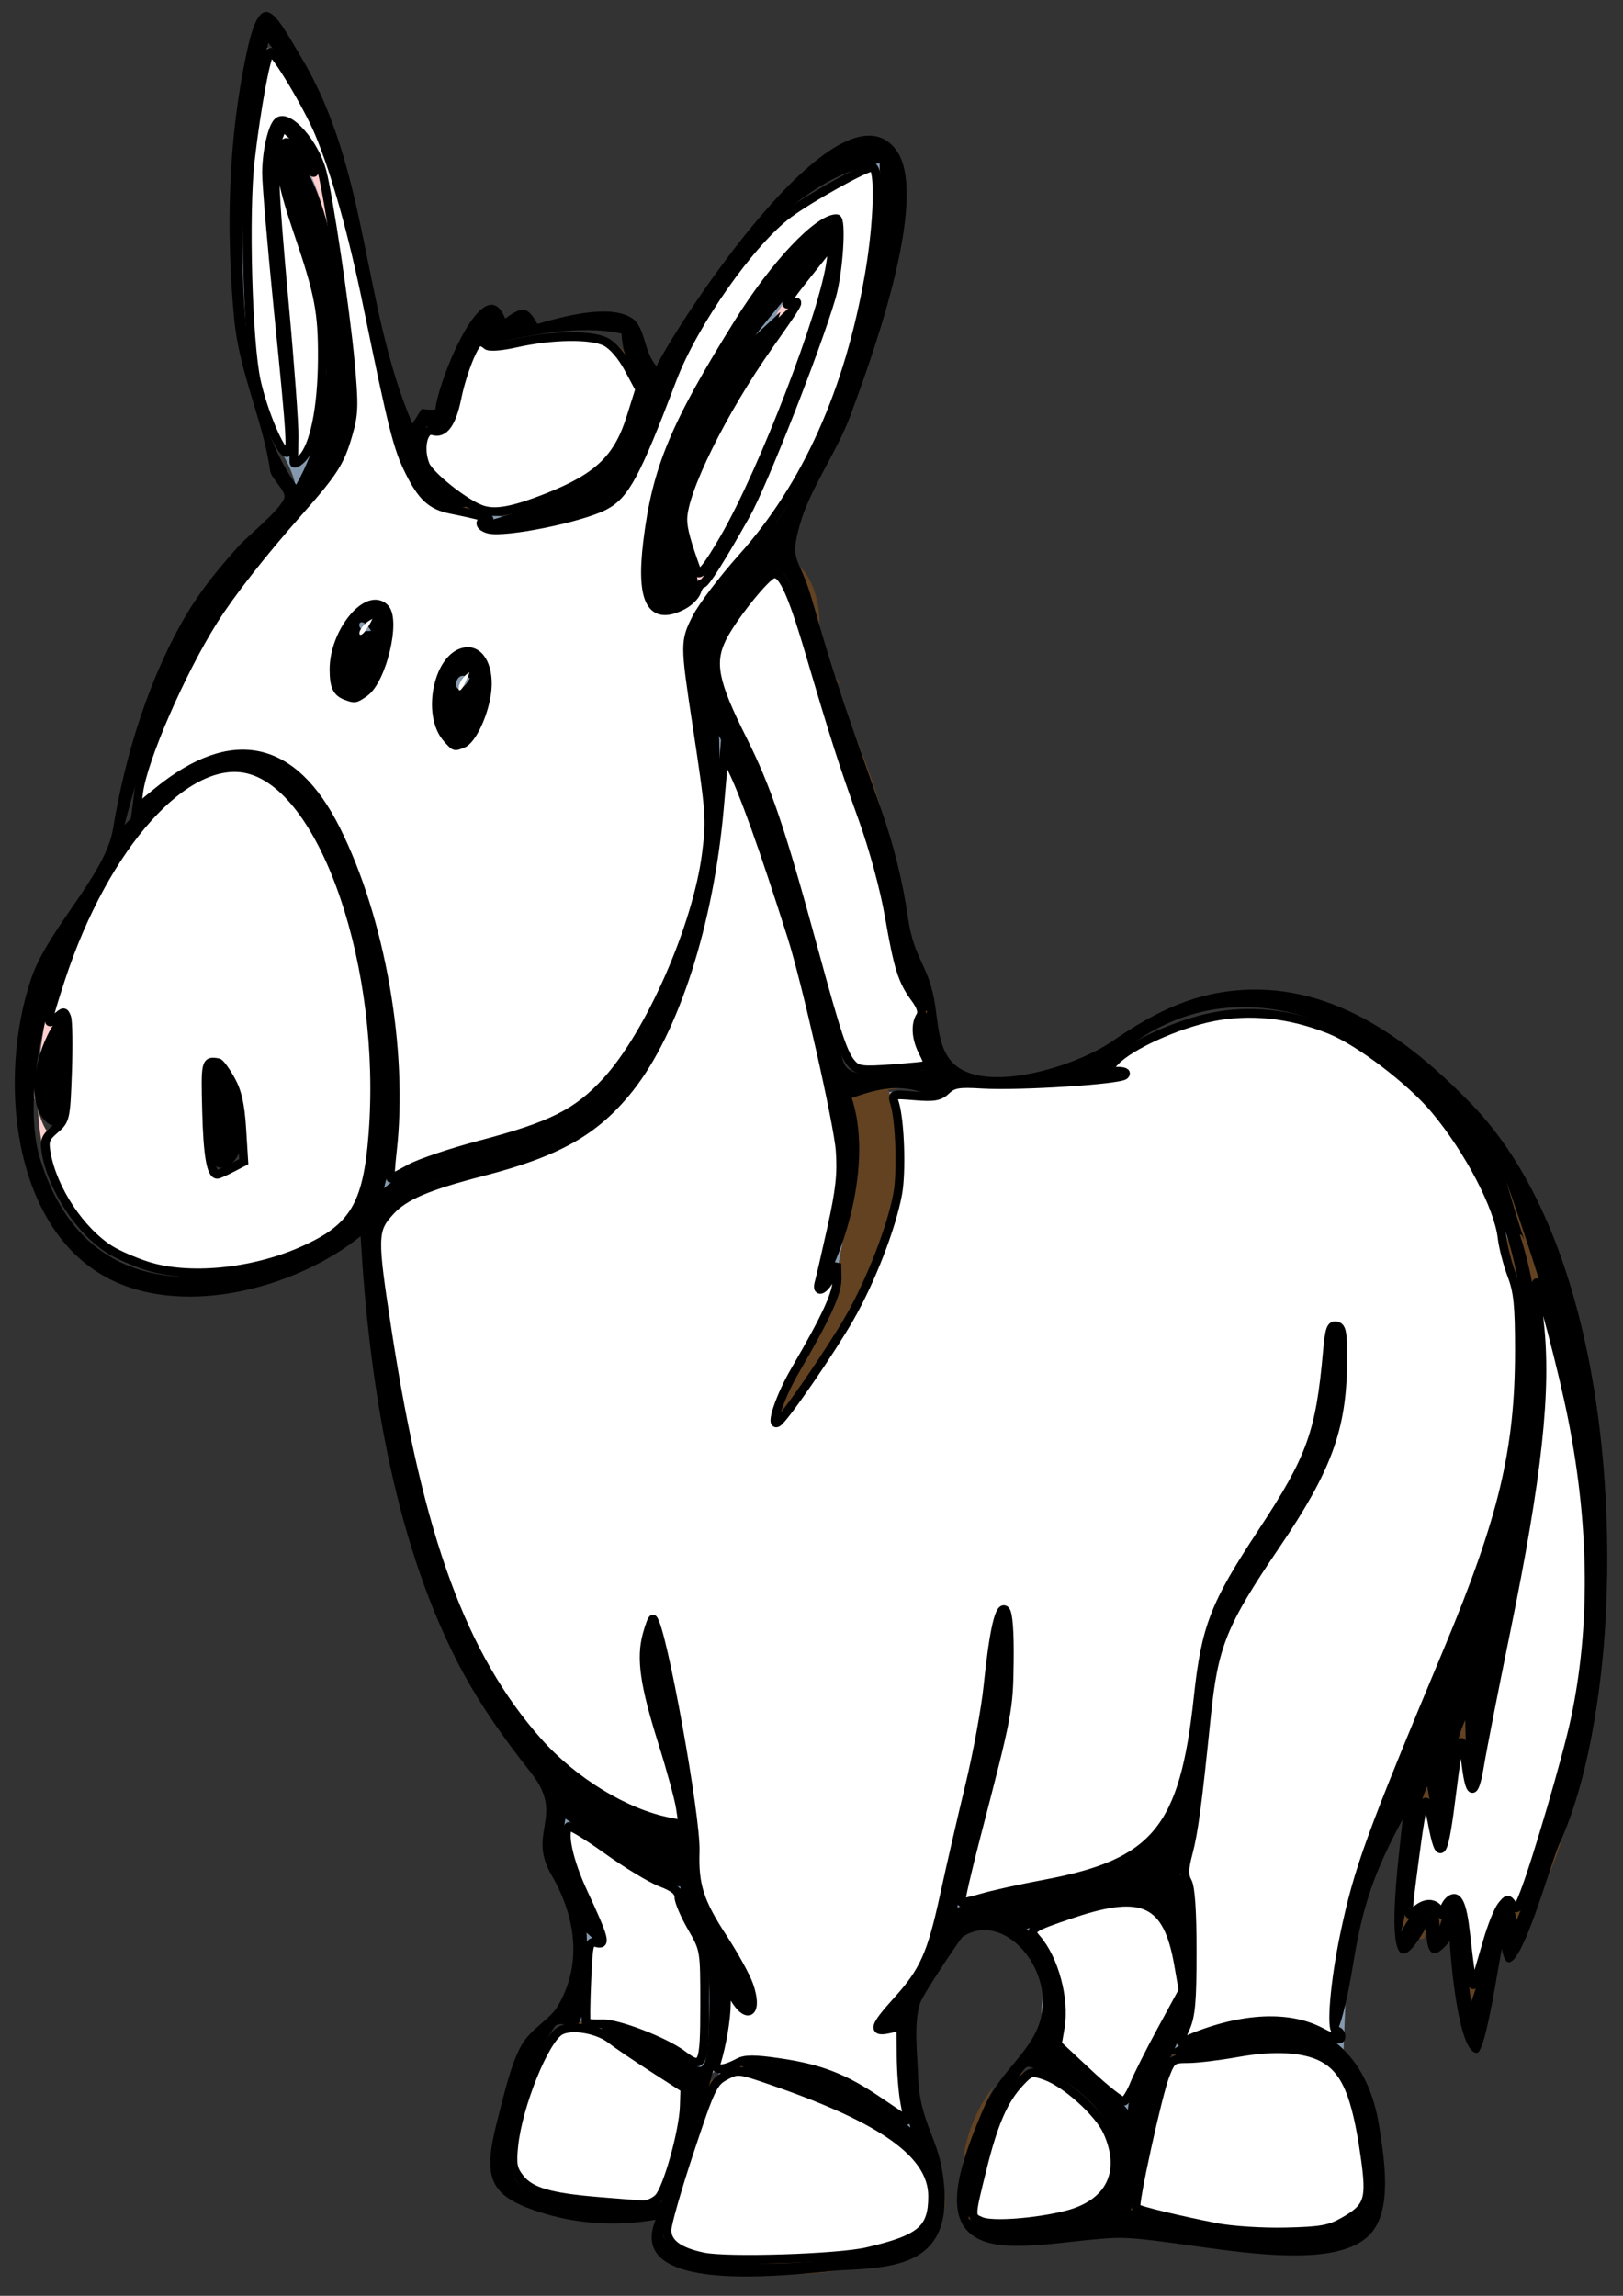 <?xml version="1.0" encoding="UTF-8" standalone="no"?>
<!-- Generator: Adobe Illustrator 12.0.0, SVG Export Plug-In . SVG Version: 6.00 Build 51448)  -->

<svg
   xmlns:dc="http://purl.org/dc/elements/1.1/"
   xmlns:cc="http://creativecommons.org/ns#"
   xmlns:rdf="http://www.w3.org/1999/02/22-rdf-syntax-ns#"
   xmlns:svg="http://www.w3.org/2000/svg"
   xmlns="http://www.w3.org/2000/svg"
   xmlns:sodipodi="http://sodipodi.sourceforge.net/DTD/sodipodi-0.dtd"
   xmlns:inkscape="http://www.inkscape.org/namespaces/inkscape"
   version="1.1"
   id="Layer_1"
   width="744.094"
   height="1052.362"
   viewBox="0 0 744.094 1052.362"
   overflow="visible"
   enable-background="new 0 0 360 428.986"
   xml:space="preserve"
   inkscape:version="0.48.4 r9939"
   sodipodi:docname="Donkey_cartoon_04.svg"
   style="overflow:visible"><rect x="0" y="0" width="744.094" height="1052.362" fill="#333333" stroke="none"/><defs
   id="defs235" /><sodipodi:namedview
   pagecolor="#ffffff"
   bordercolor="#666666"
   borderopacity="1"
   objecttolerance="10"
   gridtolerance="10"
   guidetolerance="10"
   inkscape:pageopacity="0"
   inkscape:pageshadow="2"
   inkscape:window-width="1280"
   inkscape:window-height="926"
   id="namedview233"
   showgrid="false"
   inkscape:zoom="0.55013451"
   inkscape:cx="180"
   inkscape:cy="359.91198"
   inkscape:window-x="-5"
   inkscape:window-y="-5"
   inkscape:window-maximized="1"
   inkscape:current-layer="Layer_1" />
<g
   id="g3"
   transform="matrix(2.117,0,0,2.525,-7.558,-17.802)">
	<path
   d="m 248.458,408.252 c 0.001,-0.005 0.002,-0.011 0.002,-0.016 0,0.005 -0.002,0.011 -0.002,0.016 4.478,0.921 10.522,2.236 16.921,3.243 -7.89,-1.629 -16.862,-3.46 -16.921,-3.243 z"
   id="path5"
   inkscape:connector-curvature="0"
   style="fill:none" />
	<path
   d="m 129.041,406.682 c 2.417,0.239 7.234,0.715 11.292,0.795 -0.102,-0.086 -0.208,-0.172 -0.303,-0.266 -3.88,0.169 -8.309,-0.266 -10.989,-0.529 z"
   id="path7"
   inkscape:connector-curvature="0"
   style="fill:none" />
	<path
   d="m 243.035,387.013 c -0.739,-0.58 -1.52,-1.105 -2.334,-1.586 0.767,0.606 1.542,1.151 2.334,1.586 z"
   id="path9"
   inkscape:connector-curvature="0"
   style="fill:none" />
	<path
   d="m 116.01,389.568 c -0.104,0.293 -0.209,0.574 -0.313,0.873 -4.539,13.009 -0.594,14.912 12.507,16.157 -14.189,-1.35 -16.69,-3.929 -12.194,-17.03 z"
   id="path11"
   inkscape:connector-curvature="0"
   style="fill:none" />
	<path
   d="m 123.668,375.003 c -0.417,0.513 -0.81,1.03 -1.191,1.551 0.947,-0.834 2.063,-1.492 3.406,-1.954 -0.89,-0.131 -1.733,-0.188 -2.215,0.403 z"
   id="path13"
   inkscape:connector-curvature="0"
   style="fill:none" />
	<path
   d="m 174.167,98.744 c 0.192,-0.271 0.373,-0.552 0.563,-0.826 -1.22,1.705 -2.554,3.313 -3.961,4.856 1.27,-1.319 2.429,-2.658 3.398,-4.03 z"
   id="path15"
   inkscape:connector-curvature="0"
   style="fill:none" />
	<path
   d="m 257.425,379.858 c -0.098,0.178 -0.197,0.362 -0.294,0.537 0.239,-0.134 0.487,-0.263 0.741,-0.384 -0.157,-0.042 -0.298,-0.101 -0.447,-0.153 z"
   id="path17"
   inkscape:connector-curvature="0"
   style="fill:none" />
	<path
   d="m 292.341,381.008 c 0.051,0.032 0.103,0.064 0.151,0.097 -0.048,-0.036 -0.101,-0.062 -0.151,-0.097 z"
   id="path19"
   inkscape:connector-curvature="0"
   style="fill:none" />
	<path
   d="m 228.142,382.804 c -1.903,-0.73 -2.115,-0.926 -3.426,0.649 1.138,-0.548 2.285,-0.724 3.426,-0.649 z"
   id="path21"
   inkscape:connector-curvature="0"
   style="fill:none" />
	<path
   d="m 281.212,378.382 c 4.638,0.269 7.907,0.887 10.301,2.135 -2.417,-1.327 -5.7,-1.953 -10.301,-2.135 z"
   id="path23"
   inkscape:connector-curvature="0"
   style="fill:none" />
	<path
   d="m 194.124,40.761 c -0.004,0.395 -0.03,0.791 -0.04,1.187 0.01,-0.396 0.036,-0.792 0.04,-1.187 z"
   id="path25"
   inkscape:connector-curvature="0"
   style="fill:none" />
	<path
   d="m 89.402,221.051 c -0.293,0.174 -0.586,0.352 -0.878,0.537 0.291,-0.183 0.583,-0.365 0.878,-0.537 z"
   id="path27"
   inkscape:connector-curvature="0"
   style="fill:none" />
	<path
   d="m 193.635,49.002 c -0.025,0.24 -0.061,0.479 -0.09,0.719 0.029,-0.24 0.064,-0.479 0.09,-0.719 z"
   id="path29"
   inkscape:connector-curvature="0"
   style="fill:none" />
	<path
   d="m 239.143,388.153 c -2.019,-1.629 -4.31,-3.073 -6.247,-3.833 2.183,1.149 4.254,2.689 6.096,3.75 0.049,0.03 0.103,0.054 0.151,0.083 z"
   id="path31"
   inkscape:connector-curvature="0"
   style="fill:none" />
	<path
   d="m 193.098,53.159 c -0.009,0.053 -0.021,0.107 -0.029,0.16 0.008,-0.053 0.02,-0.107 0.029,-0.16 z"
   id="path33"
   inkscape:connector-curvature="0"
   style="fill:none" />
	<path
   d="m 193.978,44.873 c -0.021,0.365 -0.062,0.728 -0.087,1.092 0.025,-0.365 0.065,-0.728 0.087,-1.092 z"
   id="path35"
   inkscape:connector-curvature="0"
   style="fill:none" />
	<path
   d="m 77.447,160.126 c -0.332,-0.625 -0.668,-1.232 -1.01,-1.82 0.341,0.586 0.677,1.197 1.01,1.82 z"
   id="path37"
   inkscape:connector-curvature="0"
   style="fill:none" />
	<path
   d="m 78.678,162.55 c -0.358,-0.746 -0.722,-1.468 -1.091,-2.169 0.369,0.701 0.733,1.423 1.091,2.169 z"
   id="path39"
   inkscape:connector-curvature="0"
   style="fill:none" />
	<path
   d="m 67.484,94.807 c -1.138,-3.782 -3.919,-6.965 -6.144,-10.336 1.606,3.845 3.633,7.338 6.144,10.336 z"
   id="path41"
   inkscape:connector-curvature="0"
   style="fill:none" />
	<path
   d="m 74.049,32.821 c 0.088,0.172 0.17,0.349 0.258,0.522 -0.083,-0.175 -0.174,-0.347 -0.258,-0.522 z"
   id="path43"
   inkscape:connector-curvature="0"
   style="fill:none" />
	<path
   d="m 300.229,406.519 c 1.072,-2.339 0.02,-5.477 -1.221,-11.423 0.793,3.793 1.76,7.903 1.221,11.423 z"
   id="path45"
   inkscape:connector-curvature="0"
   style="fill:none" />
	<path
   d="m 297.874,196.063 c -17.636,-8.88 -38.801,-9.181 -56.076,5.49 5.521,-4.687 12.044,-7.637 19.041,-9.382 13.187,-3.283 25.875,-1.439 37.035,3.892 z"
   id="path47"
   inkscape:connector-curvature="0"
   style="fill:none" />
	<path
   d="m 197.705,391.142 c -0.176,-0.118 -0.354,-0.233 -0.529,-0.352 0.175,0.118 0.355,0.231 0.529,0.352 z"
   id="path49"
   inkscape:connector-curvature="0"
   style="fill:none" />
	<path
   d="m 117.392,321.527 c -1.899,-2.22 -3.939,-4.395 -5.831,-6.711 1.824,2.366 3.762,4.613 5.831,6.711 z"
   id="path51"
   inkscape:connector-curvature="0"
   style="fill:none" />
	<path
   d="m 196.067,205.285 c 2.726,-0.035 5.581,-0.209 8.478,0.462 -2.078,-0.704 -3.997,-1.069 -5.893,-1.152 -0.979,0.075 -1.994,0.209 -2.744,0.303 0.057,0.126 0.104,0.258 0.159,0.387 z"
   id="path53"
   inkscape:connector-curvature="0"
   style="fill:none" />
	<path
   d="m 210.967,203.368 c -1.81,0.247 -3.29,0.864 -4.064,2.166 1.1,-1.224 2.506,-1.866 4.064,-2.166 z"
   id="path55"
   inkscape:connector-curvature="0"
   style="fill:none" />
	<path
   d="m 341.137,342.043 c 0.223,-0.387 0.43,-0.779 0.62,-1.182 -0.183,0.344 -0.357,0.695 -0.545,1.031 -0.024,0.044 -0.051,0.102 -0.075,0.151 z"
   id="path57"
   inkscape:connector-curvature="0"
   style="fill:none" />
	<path
   d="m 160.657,383.303 c -0.491,0.132 -0.981,0.269 -1.467,0.425 0.063,-0.36 0.122,-0.723 0.183,-1.082 -0.563,0.212 -1.079,0.488 -1.545,0.821 -0.129,0.405 -0.254,0.808 -0.381,1.202 0.18,-0.016 0.36,-0.026 0.545,-0.064 0.998,-0.209 1.827,-0.741 2.665,-1.302 z"
   id="path59"
   inkscape:connector-curvature="0"
   style="fill:none" />
	<path
   d="m 200.73,393.335 c -0.667,-0.516 -1.345,-1.013 -2.029,-1.495 0.685,0.488 1.366,0.982 2.029,1.495 z"
   id="path61"
   inkscape:connector-curvature="0"
   style="fill:none" />
	<path
   d="m 199.316,385.287 c 0.249,2.493 0.743,5.133 1.414,8.048 -0.609,-2.647 -1.082,-5.34 -1.414,-8.048 z"
   id="path63"
   inkscape:connector-curvature="0"
   style="fill:none" />
	<path
   d="m 15.642,211.273 c -0.67,0.247 -1.503,-0.013 -2.544,-0.985 -0.556,-0.521 -0.97,-1.144 -1.293,-1.82 0.002,0.048 0.004,0.097 0.007,0.145 1.85,5.05 3.041,4.905 3.83,2.66 z"
   id="path65"
   inkscape:connector-curvature="0"
   style="fill:none" />
	<path
   d="m 11.812,208.613 c -0.211,-0.58 -0.428,-1.2 -0.658,-1.919 -0.109,-0.343 -0.177,-0.708 -0.224,-1.084 -0.279,4.54 0.14,8.666 1.411,12.048 6.013,16.008 18.841,21.479 33.602,21.205 -1.691,-0.052 -3.266,-0.169 -4.662,-0.354 -20.363,-2.696 -28.56,-15.088 -29.469,-29.896 z"
   id="path67"
   inkscape:connector-curvature="0"
   style="fill:none" />
	<path
   d="m 55.696,210.563 c -0.291,-2.999 -1.099,-5.981 -2.909,-8.027 1.668,2.561 2.755,6.274 2.855,7.825 0.022,0.067 0.034,0.134 0.054,0.202 z"
   id="path69"
   inkscape:connector-curvature="0"
   style="fill:none" />
	<path
   d="m 48.466,200.155 c -0.783,0.153 -0.433,1.361 0.116,2.759 -0.131,-1.321 -0.214,-2.389 -0.116,-2.759 z"
   id="path71"
   inkscape:connector-curvature="0"
   style="fill:none" />
	<path
   d="m 48.806,216.793 c 0.382,2.935 2.076,4.359 6.836,0.902 0.072,-0.779 0.132,-1.656 0.167,-2.583 -1.153,4.078 -5.637,5.557 -7.003,1.681 z"
   id="path73"
   inkscape:connector-curvature="0"
   style="fill:none" />
	<path
   d="m 11.397,201.218 c 0.03,-0.105 0.061,-0.212 0.094,-0.317 0.197,-0.824 0.444,-1.646 0.74,-2.443 0.278,-2.051 0.667,-4.113 1.15,-6.174 -0.882,3.047 -1.554,6.048 -1.984,8.934 z"
   id="path75"
   inkscape:connector-curvature="0"
   style="fill:none" />
	<path
   d="m 83.465,222.331 c 0.002,-0.011 0.004,-0.021 0.007,-0.032 -0.008,0.027 -0.017,0.057 -0.025,0.083 0.005,-0.016 0.013,-0.032 0.018,-0.051 z"
   id="path77"
   inkscape:connector-curvature="0"
   style="fill:none" />
	<path
   d="m 80.435,227.851 c 1.11,-1.268 1.999,-2.706 2.61,-4.327 -0.633,1.58 -1.512,3.025 -2.61,4.327 z"
   id="path79"
   inkscape:connector-curvature="0"
   style="fill:none" />
	<path
   d="m 312.453,356.885 c -0.212,0.317 -0.405,0.583 -0.605,0.867 0.254,-0.284 0.48,-0.574 0.605,-0.867 z"
   id="path81"
   inkscape:connector-curvature="0"
   style="fill:none" />
	<path
   d="m 17.601,191.889 c 0.111,0.803 0.237,2.054 0.336,3.543 0.63,-2.568 0.374,-3.589 -0.336,-3.543 z"
   id="path83"
   inkscape:connector-curvature="0"
   style="fill:none" />
	<path
   d="m 180.831,120.023 c -0.314,-1.24 -0.741,-2.448 -1.256,-3.621 0.434,1.269 0.85,2.468 1.256,3.621 z"
   id="path85"
   inkscape:connector-curvature="0"
   style="fill:none" />
	<path
   d="m 89.769,220.844 c 0.435,-0.247 0.873,-0.483 1.313,-0.709 0.03,-0.026 0.06,-0.056 0.09,-0.086 -0.472,0.247 -0.937,0.526 -1.403,0.795 z"
   id="path87"
   inkscape:connector-curvature="0"
   style="fill:none" />
	<path
   d="m 185.614,198.195 c 0.189,0.502 0.365,1.009 0.558,1.509 0.545,1.42 1.813,1.976 3.395,2.118 -0.057,-0.019 -0.125,-0.03 -0.174,-0.051 -1.389,-0.61 -2.641,-1.874 -3.779,-3.576 z"
   id="path89"
   inkscape:connector-curvature="0"
   style="fill:none" />
	<path
   d="m 44.611,147.023 c 0.363,-0.158 0.726,-0.306 1.087,-0.443 11.936,-5.246 22.52,-2.335 30.718,11.693 C 68.09,143.969 57.299,140.9 44.611,147.023 z"
   id="path91"
   inkscape:connector-curvature="0"
   style="fill:none" />
	<path
   d="m 32.55,155.077 c 0.176,-2.537 0.574,-5.028 1.138,-7.475 -1.138,2.973 -2.197,6.042 -3.17,9.233 3.174,-2.813 6.291,-5.193 9.334,-7.114 0.09,-0.064 0.179,-0.131 0.269,-0.196 -2.46,1.544 -4.984,3.391 -7.571,5.552 z"
   id="path93"
   inkscape:connector-curvature="0"
   style="fill:none" />
	<path
   d="m 66.911,100.61 c -1.439,1.264 -2.836,2.538 -4.193,3.824 0.124,-0.108 0.248,-0.221 0.371,-0.33 1.533,-1.336 2.924,-2.316 3.822,-3.494 z"
   id="path95"
   inkscape:connector-curvature="0"
   style="fill:none" />
	<path
   d="m 176.651,117.635 c -1.364,-3.85 -2.512,-5.945 -3.788,-6.684 1.356,1.545 2.365,3.902 3.272,5.632 0.183,0.35 0.339,0.703 0.516,1.052 z"
   id="path97"
   inkscape:connector-curvature="0"
   style="fill:none" />
	<path
   d="m 312.016,332.609 c 0.201,-0.445 0.419,-0.875 0.653,-1.283 -0.234,0.408 -0.452,0.835 -0.653,1.283 z"
   id="path99"
   inkscape:connector-curvature="0"
   style="fill:none" />
	<path
   d="m 152.8,125.462 c 0.007,-1.202 0.139,-2.333 0.428,-3.379 -0.887,1.231 -0.665,1.366 -0.428,3.379 z"
   id="path101"
   inkscape:connector-curvature="0"
   style="fill:none" />
	<path
   d="m 204.767,201.054 c 1.768,-0.896 -1.425,-3.484 -2.198,-6.188 -0.003,0.11 -0.028,0.201 -0.021,0.317 0.129,2.236 3.073,3.151 2.219,5.871 z"
   id="path103"
   inkscape:connector-curvature="0"
   style="fill:none" />
	<path
   d="m 170.337,153.533 c 2.219,5.619 4.178,11.331 6.045,17.073 -0.442,-1.624 -0.864,-3.063 -1.278,-4.209 -1.557,-4.311 -3.023,-8.663 -4.767,-12.864 z"
   id="path105"
   inkscape:connector-curvature="0"
   style="fill:none" />
	<path
   d="m 109.956,69.914 c 8.59,-1.357 22.087,-5.307 28.811,1 -0.289,-0.888 -0.506,-1.957 -0.592,-3.301 -9.156,-1.699 -20.642,0.338 -28.85,2.045 0.166,0.188 0.367,0.298 0.631,0.256 z"
   id="path107"
   inkscape:connector-curvature="0"
   style="fill:none" />
	<path
   d="m 311.457,334.005 c 0.014,-0.04 0.032,-0.08 0.048,-0.12 -0.016,0.04 -0.034,0.077 -0.048,0.12 z"
   id="path109"
   inkscape:connector-curvature="0"
   style="fill:none" />
	<path
   d="m 73.75,32.223 c -0.954,-1.941 -1.975,-3.851 -3.099,-5.714 0.782,1.434 1.399,2.619 1.746,3.225 0.468,0.821 0.917,1.651 1.353,2.489 z"
   id="path111"
   inkscape:connector-curvature="0"
   style="fill:none" />
	<path
   d="m 200.795,201.301 c 1.82,0.143 2.979,0.089 3.66,-0.124 -0.922,-0.072 -2.208,-0.002 -3.66,0.124 z"
   id="path113"
   inkscape:connector-curvature="0"
   style="fill:none" />
	<path
   d="m 110.25,100.567 c 0.731,0.109 1.469,0.201 2.216,0.274 0.543,-0.144 1.118,-0.302 1.719,-0.474 -1.357,0.149 -2.672,0.213 -3.935,0.2 z"
   id="path115"
   inkscape:connector-curvature="0"
   style="fill:none" />
	<path
   d="m 191.278,37.188 c -6.751,1.5 -13.026,4.819 -18.7,9.135 0.691,-0.5 1.394,-1 2.11,-1.497 1.167,-0.812 11.509,-5.801 16.59,-7.638 z"
   id="path117"
   inkscape:connector-curvature="0"
   style="fill:none" />
	<path
   d="m 105.817,69.554 c -0.644,0.734 -1.372,1.901 -2.178,3.703 -0.881,1.967 -1.247,4.958 -1.894,7.444 0.847,-2.927 1.32,-6.621 2.577,-8.773 0.578,-0.99 1.07,-1.764 1.495,-2.374 z"
   id="path119"
   inkscape:connector-curvature="0"
   style="fill:none" />
	<path
   d="m 62.618,15.826 c -0.313,-0.338 -0.605,-0.686 -0.929,-1.02 -0.097,0.323 -0.191,0.663 -0.286,0.993 0.19,-0.05 0.385,-0.089 0.592,-0.092 0.199,-0.003 0.408,0.042 0.623,0.119 z"
   id="path121"
   inkscape:connector-curvature="0"
   style="fill:none" />
	<path
   d="m 310.974,335.517 c 0.04,-0.14 0.089,-0.273 0.132,-0.413 -0.043,0.139 -0.092,0.273 -0.132,0.413 z"
   id="path123"
   inkscape:connector-curvature="0"
   style="fill:none" />
	<path
   d="m 306.947,357.854 c 2.183,-6.312 2.115,-15.106 3.882,-21.782 -1.766,6.628 -1.805,15.439 -3.882,21.782 z"
   id="path125"
   inkscape:connector-curvature="0"
   style="fill:none" />
	<path
   d="m 293.125,368.136 c 5.731,-42.893 42.242,-72.98 40.259,-120.01 -0.094,-2.258 -0.348,-4.493 -0.729,-6.703 -1.67,-2.861 -2.866,-5.986 -3.501,-9.24 0.097,-0.668 -1.035,-2.644 0.071,-1.618 0.451,0.757 0.864,1.541 1.247,2.335 -5.419,-15.822 -17.76,-29.365 -32.599,-36.836 -11.16,-5.332 -23.848,-7.176 -37.035,-3.893 -6.997,1.745 -13.52,4.695 -19.041,9.382 19.31,0.357 -15.887,2.464 -20.155,2.266 -3.133,-0.142 -7.427,-0.891 -10.676,-0.451 -1.558,0.3 -2.964,0.942 -4.064,2.166 -0.17,0.285 -0.316,0.591 -0.414,0.945 -0.666,-0.282 -1.31,-0.518 -1.943,-0.732 -2.896,-0.671 -5.752,-0.497 -8.478,-0.462 9.271,21.105 -11.208,45.54 -24.239,59.933 0.165,-10.464 15.041,-16.777 13.281,-28.291 0.301,-1.603 0.688,-3.216 1.105,-4.835 -0.391,0.975 -0.802,1.922 -1.231,2.821 -7.922,16.582 -0.622,-4.843 0.595,-10.676 2.348,-11.262 -1.727,-17.111 -4.086,-26.708 -0.219,-0.894 -0.45,-1.788 -0.679,-2.682 -0.42,-1.095 -0.735,-2.212 -1.102,-3.323 -0.676,-2.526 -1.316,-5.06 -1.952,-7.597 -0.674,-2.228 -1.384,-4.445 -2.125,-6.657 -1.239,-1.479 -1.319,-2.8 -1.934,-4.473 -0.922,-2.024 1.282,2.728 1.836,4.18 -4.257,-12.649 -9.6,-24.985 -16.271,-36.426 0.722,15.317 -1.452,27.36 -7.019,42.023 -6.47,17.046 -13.754,26.659 -30.846,33.43 -9.684,3.839 -22.449,3.369 -30.917,8.521 -9.597,5.839 -5.57,9.658 -3.923,21.21 3.204,22.482 10.156,49.811 25.001,69.082 1.891,2.316 3.932,4.491 5.831,6.711 8.871,8.999 20.063,15.334 34.207,17.095 0.33,-12.705 -12.244,-23.939 -6.875,-37.206 0.073,-0.021 0.145,-0.049 0.218,-0.07 4.279,11.144 6.528,27.108 8.781,38.536 -0.008,-0.129 0.397,-0.69 0.468,-0.612 -1.938,13.24 1.067,13.787 8.441,23.419 6.862,8.964 2.505,13.28 -1.71,3.254 0.09,6.367 -1.474,12.386 -3.095,17.524 0.466,-0.333 0.982,-0.609 1.545,-0.821 -0.061,0.359 -0.12,0.722 -0.183,1.082 0.486,-0.156 0.976,-0.293 1.467,-0.425 0.958,-0.639 1.936,-1.305 3.176,-1.589 -0.121,-1.122 9.99,-0.126 14.762,0.91 6.628,1.436 12.935,4.373 18.582,8.166 0.176,0.118 0.354,0.233 0.529,0.352 0.336,0.23 0.666,0.462 0.996,0.698 0.685,0.482 1.362,0.979 2.029,1.495 -0.671,-2.915 -1.165,-5.555 -1.414,-8.048 -0.454,-3.681 -0.641,-7.391 -0.493,-11.076 -11.008,3.6 -1.597,-2.097 1.223,-5.211 5.656,-6.249 6.687,-9.248 8.278,-17.436 2.056,-10.566 6.188,-20.238 8.513,-30.593 1.576,-7.022 1.187,-16.614 4.014,-22.106 5.262,18.674 -7.244,36.475 -9.97,54.532 13.736,-5.388 33.76,-2.525 44.416,-13.91 3.411,-3.646 6.046,-10.875 6.873,-15.638 2.269,-13.057 0.81,-19.454 9.288,-31.097 6.551,-8.996 15.761,-17.567 18.788,-29.728 0.589,-2.368 0.893,-15.42 2.087,-15.313 6.066,0.531 -0.634,20.842 -1.906,23.704 -6.582,14.808 -22.429,23.642 -25.304,40.675 -2.104,12.47 -1.351,23.698 -5.94,35.339 3.421,1.339 3.284,22.042 1.044,26.96 -0.77,1.691 -1.549,3.173 -2.305,4.563 2.17,-1.157 4.391,-1.906 6.769,-2.692 8.516,-2.819 16.869,-3.162 23.586,-0.68 0.247,0.052 0.505,0.1 0.781,0.138 0.017,-0.014 2.236,0.319 0.236,0.268 1.903,0.806 3.666,1.848 5.24,3.144 0.15,-2.757 0.25,-5.529 0.402,-8.286 -1.707,6.093 -3.27,8.209 -1.811,-2.709 z M 163.341,148.17 c -0.947,-1.892 -0.881,-1.761 0,0 l 0,0 z m 6.063,13.1 c 1.226,2.846 2.407,5.71 3.516,8.601 -0.996,-2.024 -1.828,-4.097 -2.711,-6.169 -0.259,-0.813 -0.554,-1.613 -0.805,-2.432 z"
   id="path127"
   inkscape:connector-curvature="0"
   style="fill:#8499ae" />
	<path
   d="m 189.446,212.232 c -0.007,-0.063 -0.014,-0.124 -0.021,-0.186 0.009,0.062 0.014,0.124 0.021,0.186 z"
   id="path129"
   inkscape:connector-curvature="0"
   style="fill:#8499ae" />
	<path
   d="m 130.58,357.854 c 0.226,4.375 0.722,12.321 -1.449,16.074 0.034,-0.003 0.063,-0.008 0.097,-0.011 1.073,0.226 2.753,0.76 4.715,1.498 -0.215,-0.282 -0.287,-0.534 -0.185,-0.746 0.666,-1.404 12.15,3.06 13.846,3.782 7.487,3.194 9.07,8.534 9.538,-4.528 0.169,-4.726 0.185,-9.487 -1.259,-13.804 -1.399,-4.178 -5.938,-4.985 -4.932,-10.569 -5.68,-0.832 -12.331,-5.108 -17.673,-8.123 -1.898,-1.736 -5.045,-2.924 -7.27,-4.244 -1.739,7.417 1.686,9.012 3.744,13.733 1.281,2.943 7.67,12.567 0.828,6.938 z"
   id="path131"
   inkscape:connector-curvature="0"
   style="fill:#8499ae" />
	<path
   d="m 189.246,210.836 c -0.051,-0.309 -0.102,-0.62 -0.166,-0.929 0.065,0.306 0.113,0.62 0.166,0.929 z"
   id="path133"
   inkscape:connector-curvature="0"
   style="fill:#8499ae" />
	<path
   d="m 152.8,125.462 c -0.237,-2.013 -0.459,-2.148 0.428,-3.379 0.179,-0.645 0.397,-1.269 0.711,-1.843 3.358,-6.15 11.192,-11.607 16.829,-17.466 1.407,-1.544 2.741,-3.151 3.961,-4.856 9.181,-13.228 15.862,-28.607 18.338,-44.599 0.009,-0.053 0.021,-0.107 0.029,-0.16 0.174,-1.144 0.316,-2.29 0.447,-3.438 0.029,-0.24 0.064,-0.479 0.09,-0.719 0.107,-1.011 0.184,-2.024 0.256,-3.038 0.025,-0.365 0.065,-0.728 0.087,-1.092 0.058,-0.973 0.082,-1.949 0.106,-2.924 0.01,-0.396 0.036,-0.792 0.04,-1.187 0.017,-1.366 0,-2.732 -0.052,-4.099 -0.941,0.135 -1.871,0.321 -2.794,0.526 -5.081,1.837 -15.423,6.826 -16.59,7.638 -0.717,0.498 -1.419,0.997 -2.11,1.497 -7.806,5.938 -14.475,13.743 -19.647,21.291 -6.427,9.381 -9.17,24.843 -17.492,30.664 -1.54,1.077 -29.382,7.778 -27.679,3.163 -0.187,0.505 1.79,0.172 4.706,-0.598 -0.747,-0.073 -1.485,-0.165 -2.216,-0.274 -2.073,-0.021 -3.998,-0.253 -5.657,-0.745 -0.129,0.159 -1.747,-0.231 -1.222,-0.601 C 90.268,100.901 87.403,77.675 85.263,68.765 82.31,56.473 79.506,44.354 74.305,33.345 74.218,33.172 74.135,32.995 74.047,32.823 73.95,32.622 73.845,32.425 73.747,32.225 73.311,31.387 72.862,30.557 72.393,29.735 72.046,29.129 71.429,27.944 70.647,26.51 68.388,22.766 65.736,19.196 62.614,15.827 62.399,15.75 62.191,15.705 61.991,15.708 61.784,15.71 61.59,15.75 61.399,15.8 c -5.333,18.483 -8.517,48.431 -0.063,68.672 2.224,3.371 5.005,6.554 6.144,10.336 0.074,0.088 0.141,0.183 0.216,0.271 1.167,-1.695 2.167,-3.481 3.015,-5.339 -6.784,5.674 -3.484,-2.505 -3.987,-5.733 C 64.795,71.601 63.86,57.942 62.12,45.11 61.052,37.228 61.268,21.645 70.723,33.787 c 2.648,3.4 4.157,12.348 5.276,19.56 1.498,6.326 2.41,13.047 3.129,18.58 1.774,13.667 -0.673,18.73 -10.96,27.572 -0.428,0.368 -0.835,0.741 -1.257,1.111 -0.898,1.178 -2.289,2.158 -3.822,3.494 -0.124,0.109 -0.247,0.221 -0.371,0.33 -13.214,12.524 -22.525,26.167 -29.03,43.168 -0.564,2.447 -0.962,4.938 -1.138,7.475 2.586,-2.161 5.11,-4.008 7.571,-5.552 1.089,-0.749 2.188,-1.415 3.289,-1.959 0.402,-0.2 0.801,-0.369 1.201,-0.542 12.688,-6.123 23.479,-3.055 31.806,11.25 0.007,0.011 0.014,0.021 0.02,0.032 0.341,0.588 0.678,1.195 1.01,1.82 0.046,0.086 0.094,0.167 0.141,0.255 0.369,0.701 0.732,1.423 1.091,2.169 8.03,16.768 13.86,42.122 8.026,60.25 0.598,-0.433 1.207,-0.832 1.82,-1.213 0.292,-0.186 0.584,-0.363 0.878,-0.537 0.122,-0.07 0.245,-0.14 0.367,-0.207 0.466,-0.269 0.931,-0.548 1.404,-0.795 -0.031,0.03 -0.06,0.06 -0.09,0.086 14.032,-7.143 31.035,-3.976 44.142,-16.083 11.63,-10.746 26.772,-40.38 21.234,-54.838 0.095,-7.97 -3.696,-16.962 -3.66,-23.751 z m -74.914,7.361 c -7.398,-4.075 7.689,-24.342 9.935,-12.402 0.056,3.42 -4.034,15.65 -9.935,12.402 z m 20.803,5.32 c -2.884,-6.446 5.925,-19.753 10.042,-8.628 0.927,6.626 -5.602,18.548 -10.042,8.628 z m 52.533,-54.551 c 6.736,-9.291 20.676,-32.49 32.736,-36.576 2.731,-0.926 1.484,1.263 -1.305,4.555 0.748,-0.543 1.504,-1.018 2.204,-1.392 1.406,8.293 -6.075,20.615 -8.891,27.571 -4.84,11.957 -11.655,25.097 -20.066,34.875 -0.47,-0.12 -0.897,-0.264 -1.308,-0.422 0.196,1.472 -0.51,2.845 -3.208,4.407 -15.285,7.764 -4.26,-27.367 -0.162,-33.018 z"
   id="path135"
   inkscape:connector-curvature="0"
   style="fill:#8499ae" />
	<path
   d="m 231.829,378.31 c 3.185,1.654 5.974,4.829 8.872,7.117 0.814,0.48 1.595,1.006 2.334,1.586 0.258,0.143 0.518,0.274 0.779,0.393 7.352,3.307 1.105,5.146 6.874,-4.314 2.631,-4.313 6.51,-9.938 9.288,-14.381 -1.034,-7.065 -1.227,-13.36 -7.127,-15.997 -6.639,-2.963 -20.409,1.979 -26.995,4.566 5.908,4.091 9.267,14.612 5.975,21.03 z"
   id="path137"
   inkscape:connector-curvature="0"
   style="fill:#8499ae" />
	<path
   d="m 188.897,209.156 c -0.086,-0.346 -0.164,-0.69 -0.269,-1.036 0.102,0.34 0.184,0.69 0.269,1.036 z"
   id="path139"
   inkscape:connector-curvature="0"
   style="fill:#8499ae" />
	<path
   d="m 64.813,34.417 c 0.927,-2.95 4.292,1.787 6.449,5.66 0.752,1.349 1.424,2.84 2.041,4.415 -1.247,-3.708 -2.905,-7.084 -5.315,-9.591 -2.85,-2.964 -3.516,-2.444 -3.175,-0.484 z"
   id="path141"
   inkscape:connector-curvature="0"
   style="fill:#8499ae" />
	<path
   d="m 82.675,120.271 c -1.222,-0.781 -1.761,0.284 -0.933,0.929 0.207,-0.296 0.516,-0.616 0.933,-0.929 z"
   id="path143"
   inkscape:connector-curvature="0"
   style="fill:#8499ae" />
	<path
   d="m 83.969,121.571 c -0.229,-0.312 -0.444,-0.553 -0.652,-0.763 -0.22,0.303 -0.43,0.568 -0.616,0.769 0.347,0.055 0.765,0.062 1.268,-0.006 z"
   id="path145"
   inkscape:connector-curvature="0"
   style="fill:#8499ae" />
	<path
   d="m 104.226,129.75 c -1.977,-0.367 -2.362,2.175 -1.34,2.389 -0.076,-0.479 0.331,-1.562 1.34,-2.389 z"
   id="path147"
   inkscape:connector-curvature="0"
   style="fill:#8499ae" />
	<path
   d="m 103.719,131.911 c 0.442,-0.276 0.985,-0.807 1.629,-1.713 -0.169,-0.1 -0.329,-0.177 -0.484,-0.245 -0.452,0.961 -0.836,1.587 -1.145,1.958 z"
   id="path149"
   inkscape:connector-curvature="0"
   style="fill:#8499ae" />
	<path
   d="m 154.744,90.668 c 6.02,-10.86 15.857,-22.485 19.731,-26.945 -7.773,8.905 -14.7,17.029 -19.731,26.945 z"
   id="path151"
   inkscape:connector-curvature="0"
   style="fill:#8499ae" />
	<path
   d="m 171.54,64.301 c 1.034,-1.427 2.091,-2.833 3.18,-4.218 -3.44,3.519 -6.621,6.684 -7.641,7.925 1.754,-1.446 3.624,-2.815 5.375,-4.213 -0.047,-0.019 -0.276,0.12 -0.914,0.506 z"
   id="path153"
   inkscape:connector-curvature="0"
   style="fill:#8499ae" />
	<path
   d="m 70.611,19.814 c -0.48,-0.667 -0.546,-0.757 0,0 l 0,0 z"
   id="path155"
   inkscape:connector-curvature="0"
   style="fill:#8499ae" />
	<path
   d="m 229.146,372.75 c 0.2,-0.912 0.292,-1.887 0.235,-2.947 -0.208,1.111 -0.26,2.101 -0.235,2.947 z"
   id="path157"
   inkscape:connector-curvature="0"
   style="fill:#8499ae" />
	<path
   d="m 174.719,60.083 c -1.088,1.384 -2.146,2.791 -3.18,4.218 0.639,-0.386 0.867,-0.525 0.914,-0.505 0.042,-0.033 0.087,-0.067 0.13,-0.101 -0.105,0.064 -0.415,1.071 -0.433,1.079 1.216,-1.042 2.349,-1.937 3.635,-2.553 -0.44,0.505 -0.875,1.003 -1.311,1.503 -3.874,4.46 -13.711,16.084 -19.731,26.945 -0.981,1.936 -1.901,3.933 -2.73,6.026 -3.222,8.131 2.127,12.089 2.578,15.508 0.411,0.158 0.837,0.302 1.308,0.422 8.412,-9.777 15.226,-22.918 20.066,-34.875 2.816,-6.956 10.296,-19.277 8.891,-27.571 -0.699,0.374 -1.456,0.848 -2.204,1.392 -2.111,2.494 -5.108,5.622 -7.933,8.512 z"
   id="path159"
   inkscape:connector-curvature="0"
   style="fill:#ffcfce" />
	<path
   d="m 62.12,45.11 c 1.74,12.832 2.675,26.491 4.608,38.895 0.503,3.228 -2.797,11.408 3.987,5.733 3.8,-8.341 4.438,-18.182 2.455,-28.128 -1.444,-7.244 -8.631,-19.207 -8.602,-25.092 0.005,-0.935 0.093,-1.618 0.245,-2.102 -0.342,-1.96 0.324,-2.48 3.174,0.484 2.411,2.507 4.068,5.883 5.315,9.591 1.069,2.732 1.958,5.741 2.696,8.855 -1.119,-7.212 -2.627,-16.16 -5.276,-19.56 -9.454,-12.141 -9.67,3.442 -8.602,11.324 z"
   id="path161"
   inkscape:connector-curvature="0"
   style="fill:#ffcfce" />
	<path
   d="m 205.935,187.17 c -0.198,-0.304 -0.413,-0.569 -0.637,-0.824 0.019,0.056 0.034,0.113 0.053,0.169 0.241,0.244 0.444,0.467 0.584,0.655 z"
   id="path163"
   inkscape:connector-curvature="0"
   style="fill:#634221" />
	<path
   d="m 163.341,148.17 c -0.881,-1.761 -0.947,-1.892 0,0 l 0,0 z"
   id="path165"
   inkscape:connector-curvature="0"
   style="fill:#634221" />
	<path
   d="m 171.828,265.218 c 13.032,-14.394 33.51,-38.828 24.239,-59.933 -0.056,-0.129 -0.103,-0.26 -0.159,-0.387 0.75,-0.094 1.765,-0.228 2.744,-0.303 -3.355,-0.147 -6.641,0.566 -10.627,1.777 0.228,0.569 0.426,1.154 0.604,1.748 0.104,0.346 0.183,0.69 0.269,1.036 0.062,0.25 0.129,0.497 0.183,0.751 0.064,0.309 0.115,0.62 0.166,0.929 0.07,0.403 0.131,0.806 0.18,1.211 0.007,0.062 0.014,0.123 0.021,0.186 0.756,6.531 -0.796,13.806 -3.231,19.859 -0.417,1.619 -0.805,3.232 -1.105,4.835 1.757,11.513 -13.119,17.827 -13.284,28.291 z"
   id="path167"
   inkscape:connector-curvature="0"
   style="fill:#634221" />
	<path
   d="m 179.574,116.402 c 0.515,1.173 0.942,2.381 1.256,3.621 0.056,0.161 0.113,0.325 0.169,0.485 0.255,-4.234 -1.819,-8.939 -4.227,-10.547 0.665,1.274 1.604,2.933 2.613,5.894 0.066,0.189 0.126,0.359 0.189,0.547 z"
   id="path169"
   inkscape:connector-curvature="0"
   style="fill:#634221" />
	<path
   d="m 185.426,131.207 c -0.246,-0.421 -0.572,-0.805 -0.923,-1.162 0.099,0.26 0.201,0.522 0.301,0.779 0.206,0.13 0.398,0.276 0.622,0.383 z"
   id="path171"
   inkscape:connector-curvature="0"
   style="fill:#634221" />
	<path
   d="m 188.404,139.745 c 1.698,4.079 3.604,8.546 6.021,14.312 -1.364,-4.216 -4.022,-10.009 -6.021,-14.312 z"
   id="path173"
   inkscape:connector-curvature="0"
   style="fill:#634221" />
	<path
   d="m 169.404,161.27 c 0.251,0.819 0.546,1.619 0.804,2.432 0.883,2.072 1.715,4.145 2.711,6.169 -1.108,-2.891 -2.29,-5.755 -3.515,-8.601 z"
   id="path175"
   inkscape:connector-curvature="0"
   style="fill:#634221" />
	<path
   d="m 204.455,201.177 c 0.117,-0.038 0.221,-0.078 0.312,-0.124 0.854,-2.719 -2.09,-3.635 -2.219,-5.871 -0.008,-0.116 0.018,-0.207 0.021,-0.317 -0.404,-1.412 -0.149,-2.854 1.833,-4.097 -6.454,-6.196 -6.08,-8.625 -7.811,-17.973 -2.003,-10.826 -6.604,-19.685 -11.084,-29.513 -2.094,-4.588 -2.09,-6.397 -3.456,-10.534 -1.395,-4.216 -3.571,-9.902 -5.328,-14.918 -0.024,-0.071 -0.048,-0.127 -0.072,-0.197 -0.177,-0.349 -0.333,-0.703 -0.516,-1.052 -0.907,-1.73 -1.917,-4.086 -3.272,-5.632 -2.051,-1.187 -4.443,1.12 -8.63,5.334 -14.272,14.368 -0.761,20.179 5.597,35.931 0.177,0.436 0.335,0.879 0.507,1.316 1.744,4.201 3.21,8.553 4.768,12.864 0.414,1.146 0.836,2.585 1.278,4.209 3.001,9.235 5.82,18.528 9.232,27.588 1.138,1.702 2.39,2.966 3.778,3.576 0.049,0.021 0.117,0.032 0.174,0.051 3.289,0.298 7.953,-1.216 10.408,-0.591 0.294,0.03 0.556,0.048 0.82,0.07 1.452,-0.122 2.738,-0.192 3.66,-0.12 z"
   id="path177"
   inkscape:connector-curvature="0"
   style="fill:#634221" />
	<path
   d="m 180.813,194.847 c -0.936,-3.651 -1.953,-7.293 -3.054,-10.92 0.635,2.537 1.275,5.071 1.952,7.597 0.367,1.111 0.682,2.228 1.102,3.323 z"
   id="path179"
   inkscape:connector-curvature="0"
   style="fill:#634221" />
	<path
   d="m 173.701,172.797 c 0.615,1.673 0.695,2.994 1.934,4.473 -0.034,-0.097 -0.066,-0.193 -0.098,-0.292 -0.555,-1.454 -2.759,-6.205 -1.836,-4.181 z"
   id="path181"
   inkscape:connector-curvature="0"
   style="fill:#634221" />
	<path
   d="m 341.757,340.861 c -0.19,0.402 -0.397,0.795 -0.62,1.182 -0.508,0.969 -1.343,3.105 -2.354,5.686 1.246,-2.339 2.314,-4.763 3.187,-7.27 -0.071,0.134 -0.144,0.266 -0.213,0.402 z"
   id="path183"
   inkscape:connector-curvature="0"
   style="fill:#634221" />
	<path
   d="m 329.154,232.183 c 0.635,3.254 1.831,6.379 3.501,9.24 -0.501,-2.896 -1.231,-5.744 -2.183,-8.523 -0.383,-0.794 -0.796,-1.578 -1.247,-2.335 -1.106,-1.026 0.026,0.95 -0.071,1.618 z"
   id="path185"
   inkscape:connector-curvature="0"
   style="fill:#634221" />
	<path
   d="m 329.803,221.504 c 1.179,3.641 2.485,7.237 3.922,10.786 -0.011,0.009 -0.628,-1.423 -1.007,-1.079 12.424,31.89 -5.022,69.51 -10.042,100.904 -1.506,-3.073 -1.71,-8.464 -1.764,-12.832 -6.035,10.314 -2.935,38.383 -8.243,12.043 -0.234,0.408 -0.452,0.838 -0.653,1.283 -0.185,0.41 -0.352,0.838 -0.511,1.275 -0.016,0.04 -0.034,0.08 -0.048,0.12 -0.126,0.354 -0.239,0.728 -0.352,1.099 -0.043,0.14 -0.092,0.273 -0.132,0.413 -0.052,0.18 -0.095,0.37 -0.145,0.556 -1.767,6.676 -1.699,15.471 -3.882,21.782 2.636,-4.459 8.102,-8.258 8.386,-1.077 5.576,-14.855 5.438,7.463 6.838,13.624 2.387,-4.236 6.886,-26.565 9.862,-14.775 3.647,-7.385 6.158,-15.69 9.144,-23.473 14.924,-40.447 3.955,-73.797 -11.373,-110.649 z"
   id="path187"
   inkscape:connector-curvature="0"
   style="fill:#634221" />
	<path
   d="m 310.894,359.038 c 1.895,0.169 0.982,-0.803 1.56,-2.153 -0.125,0.293 -0.352,0.583 -0.605,0.867 -0.335,0.476 -0.653,0.902 -0.955,1.286 z"
   id="path189"
   inkscape:connector-curvature="0"
   style="fill:#634221" />
	<path
   d="m 216.593,389.797 c 0.685,-1.358 1.401,-2.703 2.19,-4.006 -3.686,3.936 -6.18,8.938 -6.746,14.287 1.061,-3.181 2.688,-6.604 4.387,-9.979 0.054,-0.104 0.115,-0.201 0.169,-0.302 z"
   id="path191"
   inkscape:connector-curvature="0"
   style="fill:#634221" />
	<path
   d="m 292.492,381.104 c -0.049,-0.032 -0.101,-0.064 -0.151,-0.097 -0.263,-0.175 -0.542,-0.336 -0.828,-0.491 -2.394,-1.248 -5.663,-1.866 -10.301,-2.135 -0.492,-0.019 -0.97,-0.045 -1.493,-0.054 -6.27,-0.12 -16.258,3.238 -21.847,1.684 -0.254,0.121 -0.502,0.25 -0.741,0.384 -1.807,3.289 -3.389,6.239 -4.21,10.459 -0.933,4.789 -2.886,11.489 -4.461,17.382 0,0.005 -0.001,0.011 -0.002,0.016 0.059,-0.217 9.031,1.614 16.921,3.243 10.472,1.648 21.887,2.47 28.935,-0.617 3.432,-1.503 5.175,-2.743 5.916,-4.359 0.538,-3.52 -0.429,-7.63 -1.221,-11.423 -1.511,-7.251 -3.028,-11.56 -6.517,-13.992 z"
   id="path193"
   inkscape:connector-curvature="0"
   style="fill:#634221" />
	<path
   d="m 289.058,375.72 c -0.276,-0.038 -0.534,-0.086 -0.781,-0.138 0.344,0.127 0.682,0.264 1.018,0.405 1.999,0.052 -0.221,-0.281 -0.237,-0.267 z"
   id="path195"
   inkscape:connector-curvature="0"
   style="fill:#634221" />
	<path
   d="m 224.716,383.453 c -0.633,0.763 -1.524,1.933 -3.001,3.664 -5.125,6.008 -5.991,15.469 -8.423,22.717 2.647,1.041 5.854,1.747 8.71,1.366 10.76,-1.404 29.242,-1.205 21.92,-17.721 -0.68,-1.535 -2.562,-3.535 -4.779,-5.326 -0.048,-0.029 -0.102,-0.054 -0.151,-0.083 -1.842,-1.061 -3.913,-2.601 -6.096,-3.75 -0.421,-0.164 -0.832,-0.309 -1.212,-0.402 -1.639,-0.405 -2.735,-0.806 -3.542,-1.114 -1.141,-0.075 -2.288,0.101 -3.426,0.649 z"
   id="path197"
   inkscape:connector-curvature="0"
   style="fill:#634221" />
	<path
   d="m 185.241,419.213 c -1.753,0.107 -5.016,0.416 -8.965,0.682 2.877,-0.03 7.518,-0.459 8.965,-0.682 z"
   id="path199"
   inkscape:connector-curvature="0"
   style="fill:#634221" />
	<path
   d="m 157.991,384.604 c -0.185,0.038 -0.365,0.049 -0.545,0.064 -0.198,0.609 -0.397,1.219 -0.59,1.799 -1.146,3.447 -10.727,24.04 -9.576,26.745 3.458,8.118 53.769,4.83 57.517,-1.94 9.023,-16.287 -25.404,-24.367 -33.942,-26.78 -5.049,-1.428 -6.97,-2.295 -7.022,-2.778 -1.24,0.284 -2.218,0.95 -3.176,1.589 -0.838,0.561 -1.667,1.093 -2.666,1.301 z"
   id="path201"
   inkscape:connector-curvature="0"
   style="fill:#634221" />
	<path
   d="m 207.941,408.942 c 0.346,-1.09 0.431,-2.309 0.198,-3.675 0.06,1.356 -0.008,2.578 -0.198,3.675 z"
   id="path203"
   inkscape:connector-curvature="0"
   style="fill:#634221" />
	<path
   d="m 129.131,373.929 c -0.046,0.08 -0.086,0.172 -0.135,0.247 -0.6,0.937 -1.9,0.606 -3.112,0.424 -1.343,0.462 -2.459,1.12 -3.406,1.954 -2.833,3.877 -4.688,8.035 -6.467,13.015 -4.496,13.101 -1.995,15.68 12.194,17.03 0.228,0.024 0.517,0.051 0.837,0.083 2.68,0.264 7.109,0.698 10.988,0.529 0.095,0.094 0.201,0.18 0.303,0.266 2.961,0.062 5.517,-0.086 6.408,-0.698 1.498,-1.025 6.76,-17.234 5.868,-19.878 -0.988,-2.924 -16.578,-8.722 -18.665,-11.484 -1.962,-0.738 -3.643,-1.272 -4.715,-1.498 -0.035,0.002 -0.064,0.007 -0.098,0.01 z"
   id="path205"
   inkscape:connector-curvature="0"
   style="fill:#634221" />
	<path
   d="m 104.593,99.822 c 1.659,0.492 3.583,0.724 5.657,0.745 1.263,0.013 2.579,-0.052 3.936,-0.199 6.9,-1.969 17.098,-5.613 18.805,-7.088 4.345,-3.75 4.513,-2.979 7.235,-8.986 4.187,-9.234 0.183,-8.328 -1.459,-13.379 -6.723,-6.307 -20.221,-2.357 -28.811,-1 -0.264,0.042 -0.464,-0.068 -0.631,-0.255 -0.005,0.001 -0.011,0.002 -0.017,0.003 -0.052,0.012 -1.277,-2.629 -3.491,-0.108 -0.425,0.609 -0.917,1.384 -1.495,2.373 -1.257,2.153 -1.73,5.847 -2.577,8.773 -0.847,3.255 -2.178,5.644 -5.792,3.736 -5.368,7.657 3.474,11.675 9.394,14.378 -0.687,0.204 -1.34,0.324 -1.978,0.406 -0.523,0.37 1.094,0.76 1.224,0.601 z"
   id="path207"
   inkscape:connector-curvature="0"
   style="fill:#634221" />
	<path
   d="m 11.343,201.566 c 0.045,-0.223 0.094,-0.443 0.148,-0.666 -0.033,0.104 -0.064,0.212 -0.094,0.317 -0.017,0.116 -0.037,0.234 -0.054,0.349 z"
   id="path209"
   inkscape:connector-curvature="0"
   style="fill:#ffcfce" />
	<path
   d="m 11.812,208.613 c -0.003,-0.048 -0.005,-0.097 -0.007,-0.145 -0.568,-1.192 -0.809,-2.583 -0.785,-4.064 -0.036,0.405 -0.066,0.805 -0.09,1.205 0.047,0.376 0.115,0.741 0.224,1.084 0.23,0.721 0.447,1.341 0.658,1.92 z"
   id="path211"
   inkscape:connector-curvature="0"
   style="fill:#ffcfce" />
	<path
   d="m 83.447,222.382 c 0.009,-0.026 0.017,-0.056 0.025,-0.083 5.22,-20.963 -0.119,-56.063 -16.565,-71.106 -19.881,-18.19 -45.48,13.331 -53.525,41.091 -0.484,2.062 -0.873,4.124 -1.15,6.174 1.268,-3.423 3.322,-6.432 5.186,-7.508 0.048,0.102 0.113,0.435 0.184,0.939 0.709,-0.046 0.966,0.975 0.336,3.543 0.38,5.696 0.371,14.861 -2.295,15.841 -0.79,2.244 -1.98,2.39 -3.83,-2.66 0.909,14.808 9.106,27.199 29.469,29.895 1.396,0.186 2.971,0.303 4.662,0.354 3.805,-0.07 7.737,-0.519 11.715,-1.271 7.305,-1.382 17.47,-3.688 22.776,-9.741 1.099,-1.302 1.977,-2.746 2.61,-4.327 0.141,-0.376 0.293,-0.747 0.402,-1.141 z m -27.805,-4.687 c -4.76,3.457 -6.454,2.032 -6.836,-0.902 -0.513,-1.455 -0.586,-3.662 0.123,-6.773 0.3,-1.313 -0.105,-4.642 -0.347,-7.106 -0.549,-1.398 -0.899,-2.606 -0.116,-2.759 0.02,-0.081 0.047,-0.134 0.085,-0.145 1.611,-0.502 3.066,0.73 4.236,2.526 1.81,2.045 2.618,5.028 2.909,8.027 0.504,1.718 0.477,3.264 0.113,4.55 -0.035,0.926 -0.095,1.803 -0.167,2.582 z"
   id="path213"
   inkscape:connector-curvature="0"
   style="fill:#ffcfce" />
	<path
   d="m 43.41,147.566 c -1.101,0.545 -2.199,1.21 -3.289,1.959 -0.089,0.064 -0.178,0.131 -0.269,0.196 1.98,-1.25 3.931,-2.299 5.846,-3.141 -0.361,0.137 -0.724,0.285 -1.087,0.443 -0.4,0.174 -0.799,0.343 -1.201,0.543 z"
   id="path215"
   inkscape:connector-curvature="0"
   style="fill:#ffcfce" />
	<path
   d="m 341.212,341.893 c 0.188,-0.336 0.362,-0.688 0.545,-1.031 0.069,-0.137 0.143,-0.269 0.212,-0.402 5.254,-10.244 7.833,-23.819 8.961,-35.017 3.058,-32.358 -3.074,-75.759 -28.65,-97.921 -14.693,-12.733 -31.394,-22.324 -51.47,-20.633 -9.897,0.833 -17.834,4.269 -26.33,9.165 -8.015,4.62 -27.256,9.605 -34.282,4.172 -4.087,-3.16 -3.223,-8.738 -4.847,-13.71 -0.019,-0.056 -0.034,-0.113 -0.053,-0.169 -0.012,-0.035 -0.021,-0.07 -0.033,-0.104 -1.62,-4.671 -3.96,-6.188 -5.073,-12.674 -1.152,-6.711 -3.132,-13.231 -5.766,-19.511 -2.417,-5.766 -4.323,-10.233 -6.021,-14.312 -1.275,-3.067 -2.438,-5.921 -3.601,-8.92 -0.1,-0.257 -0.202,-0.52 -0.301,-0.779 -1.114,-2.892 -2.247,-5.97 -3.503,-9.537 -0.056,-0.16 -0.113,-0.324 -0.169,-0.485 -0.405,-1.153 -0.822,-2.352 -1.256,-3.621 -0.063,-0.188 -0.124,-0.358 -0.188,-0.547 -1.009,-2.961 -1.949,-4.62 -2.613,-5.894 -1.138,-2.179 -1.473,-3.228 0.023,-7.694 2.158,-6.449 8.002,-13.146 10.869,-19.627 3.694,-8.354 17.788,-39.836 9.897,-48.458 -12.348,-13.496 -47.273,31.531 -51.829,39.327 -2.864,-2.724 -2.35,-7.117 -5.363,-8.734 -4.926,-2.644 -15.331,-0.165 -20.408,1.078 -2.068,-3.027 -3.091,-3.391 -6.983,-0.97 -4.645,-9.771 -14.688,11.804 -15.118,16.5 -4.371,0.283 -1.779,-1.292 -5.002,2.552 C 81.944,62.505 83.493,38.066 68.888,17.578 63.495,10.013 60.269,3.944 57.083,16.248 52.98,32.087 52.457,48.638 54.275,64.85 c 1.121,9.996 6.261,18.454 7.81,27.715 0.21,1.259 3.234,3.483 3.096,4.673 -0.22,1.88 -8.026,7.172 -9.809,8.843 -4.139,3.88 -8.024,7.724 -11.32,12.366 -8.027,11.306 -13.367,25.478 -15.999,39.039 -1.63,8.402 -14.129,18.168 -17.762,27.285 -7.202,18.069 -3.995,44.213 15.405,53.741 16.509,8.109 41.723,2.604 55.97,-7.044 1.771,26.015 7.013,54.205 20.695,76.856 4.564,7.554 10.235,14.212 16.27,20.614 7.419,7.873 -1.015,10.676 4.337,18.442 5.897,8.558 6.275,16.885 1.422,23.813 -1.778,2.54 -5.845,4.094 -7.919,7.191 -2.323,3.469 -3.787,9.087 -5.04,13.085 -3.388,10.82 -2.193,14.077 8.675,17.073 8.297,2.289 16.933,2.711 25.448,1.474 -5.514,11.17 16.824,10.815 30.723,9.881 3.949,-0.266 7.212,-0.574 8.965,-0.682 0.214,-0.013 0.42,-0.026 0.588,-0.032 10.608,-0.413 20.517,-1.036 22.112,-10.238 0.189,-1.098 0.258,-2.319 0.198,-3.675 -0.054,-1.243 -0.214,-2.596 -0.499,-4.078 -1.225,-6.381 -5.002,-9.337 -5.254,-17.417 -0.118,-3.753 -0.996,-9.347 0.431,-13.049 0.679,-1.756 8.896,-11.885 9.18,-12.043 7.702,-4.292 16.976,3.243 17.385,11.122 0.057,1.061 -0.035,2.035 -0.235,2.947 -1.433,6.523 -8.733,9.785 -12.554,17.047 -0.054,0.102 -0.115,0.198 -0.169,0.303 -1.699,3.375 -3.326,6.798 -4.387,9.979 -2.631,7.887 -1.775,14.273 10.145,14.646 7.384,0.229 15.248,-1.125 22.604,-1.401 12.26,-0.464 45.129,7.613 55.142,-0.362 5.266,-4.193 3.536,-13.438 2.341,-19.841 -1.162,-6.223 -3.913,-10.84 -7.733,-13.989 -1.574,-1.296 -3.337,-2.338 -5.24,-3.144 -0.336,-0.142 -0.674,-0.278 -1.018,-0.405 -6.717,-2.482 -15.07,-2.14 -23.586,0.68 -2.378,0.786 -4.599,1.535 -6.769,2.692 0.756,-1.391 1.535,-2.872 2.305,-4.563 2.24,-4.918 2.377,-25.621 -1.044,-26.96 4.59,-11.641 3.836,-22.869 5.94,-35.339 2.875,-17.033 18.722,-25.867 25.304,-40.675 1.272,-2.862 7.973,-23.173 1.906,-23.704 -1.194,-0.107 -1.498,12.944 -2.087,15.313 -3.027,12.16 -12.237,20.731 -18.788,29.728 -8.479,11.643 -7.02,18.04 -9.288,31.097 -0.827,4.763 -3.462,11.992 -6.873,15.638 -10.656,11.385 -30.68,8.522 -44.416,13.91 2.726,-18.058 15.231,-35.858 9.97,-54.532 -2.827,5.492 -2.438,15.084 -4.014,22.106 -2.324,10.354 -6.457,20.026 -8.513,30.593 -1.592,8.188 -2.622,11.187 -8.278,17.436 -2.819,3.114 -12.23,8.811 -1.223,5.211 -0.147,3.686 0.039,7.396 0.493,11.076 0.332,2.708 0.805,5.4 1.414,8.048 -0.663,-0.513 -1.345,-1.007 -2.029,-1.495 -0.33,-0.236 -0.66,-0.468 -0.996,-0.698 -0.174,-0.121 -0.354,-0.233 -0.529,-0.352 -5.646,-3.793 -11.954,-6.73 -18.582,-8.166 -4.771,-1.036 -14.883,-2.032 -14.762,-0.91 0.052,0.483 1.973,1.351 7.022,2.778 8.538,2.413 42.965,10.493 33.942,26.78 -3.748,6.771 -54.06,10.059 -57.517,1.94 -1.151,-2.705 8.429,-23.298 9.576,-26.745 0.193,-0.58 0.392,-1.189 0.59,-1.799 0.127,-0.395 0.252,-0.797 0.381,-1.202 1.622,-5.139 3.185,-11.157 3.095,-17.524 4.215,10.026 8.572,5.71 1.71,-3.254 -7.374,-9.632 -10.379,-10.179 -8.441,-23.419 -0.071,-0.078 -0.477,0.483 -0.468,0.612 -2.252,-11.428 -4.502,-27.393 -8.781,-38.536 -0.073,0.021 -0.145,0.049 -0.218,0.07 -5.369,13.267 7.205,24.501 6.875,37.206 -14.145,-1.761 -25.336,-8.096 -34.207,-17.095 -2.069,-2.099 -4.007,-4.346 -5.831,-6.711 -14.845,-19.271 -21.797,-46.6 -25.001,-69.082 -1.646,-11.552 -5.674,-15.371 3.923,-21.21 8.468,-5.151 21.233,-4.682 30.917,-8.521 17.092,-6.771 24.376,-16.383 30.846,-33.43 5.566,-14.663 7.741,-26.706 7.019,-42.023 6.671,11.441 12.013,23.776 16.271,36.426 0.032,0.099 0.064,0.196 0.098,0.292 0.741,2.212 1.451,4.429 2.125,6.657 1.101,3.627 2.118,7.27 3.054,10.92 0.229,0.894 0.46,1.788 0.679,2.682 2.359,9.597 6.434,15.446 4.086,26.708 -1.216,5.833 -8.517,27.258 -0.595,10.676 0.43,-0.899 0.84,-1.847 1.231,-2.821 2.436,-6.054 3.987,-13.328 3.231,-19.859 -0.007,-0.063 -0.013,-0.124 -0.021,-0.186 -0.049,-0.405 -0.109,-0.808 -0.18,-1.211 -0.053,-0.309 -0.102,-0.623 -0.166,-0.929 -0.054,-0.255 -0.121,-0.502 -0.183,-0.751 -0.086,-0.346 -0.167,-0.695 -0.269,-1.036 -0.178,-0.593 -0.376,-1.179 -0.604,-1.748 3.986,-1.211 7.271,-1.925 10.627,-1.777 1.896,0.083 3.814,0.448 5.893,1.152 0.634,0.214 1.277,0.451 1.943,0.732 0.098,-0.354 0.244,-0.66 0.414,-0.945 0.774,-1.302 2.255,-1.919 4.064,-2.166 3.249,-0.44 7.543,0.309 10.676,0.451 4.269,0.199 39.465,-1.909 20.155,-2.266 17.275,-14.671 38.44,-14.37 56.076,-5.49 14.839,7.471 27.18,21.014 32.599,36.836 0.951,2.779 1.682,5.627 2.183,8.523 0.381,2.21 0.635,4.445 0.729,6.703 1.983,47.029 -34.527,77.117 -40.259,120.01 -1.459,10.918 0.104,8.803 1.812,2.709 0.58,-2.07 1.179,-4.602 1.68,-7.237 2.054,-10.809 4.75,-17.007 10.69,-26.241 -0.266,4.029 -5.514,33.201 3.587,21.672 0.303,-0.384 0.62,-0.811 0.954,-1.286 0.2,-0.284 0.394,-0.55 0.605,-0.867 -0.067,5.471 1.777,6.064 5.075,2.553 0.154,2.744 1.825,20.574 5.939,20.273 1.92,-0.14 4.78,-17.041 5.363,-18.837 1.683,7.71 6.711,-4.901 9.951,-13.146 1.012,-2.58 1.847,-4.717 2.354,-5.686 0.028,-0.05 0.055,-0.108 0.079,-0.151 z M 80.435,227.851 c -5.306,6.054 -15.472,8.359 -22.776,9.741 -3.979,0.752 -7.911,1.2 -11.715,1.271 -14.761,0.273 -27.589,-5.197 -33.602,-21.205 -1.271,-3.382 -1.69,-7.508 -1.411,-12.048 0.024,-0.4 0.054,-0.8 0.09,-1.205 -0.024,1.481 0.217,2.872 0.785,4.064 0.323,0.677 0.737,1.299 1.293,1.82 1.041,0.972 1.875,1.232 2.544,0.985 2.666,-0.979 2.675,-10.145 2.295,-15.841 -0.099,-1.49 -0.225,-2.741 -0.336,-3.543 -0.071,-0.505 -0.135,-0.837 -0.184,-0.939 -1.864,1.076 -3.918,4.085 -5.186,7.508 -0.296,0.797 -0.543,1.619 -0.74,2.443 -0.054,0.223 -0.103,0.443 -0.148,0.666 0.017,-0.115 0.037,-0.233 0.054,-0.349 0.43,-2.886 1.102,-5.887 1.985,-8.934 8.045,-27.76 33.645,-59.281 53.525,-41.091 16.447,15.044 21.785,50.144 16.565,71.106 -0.003,0.011 -0.005,0.021 -0.007,0.032 -0.005,0.019 -0.014,0.035 -0.018,0.051 -0.109,0.395 -0.261,0.766 -0.402,1.142 -0.613,1.62 -1.501,3.058 -2.611,4.326 z m 147.707,154.953 c 0.807,0.309 1.903,0.709 3.542,1.114 0.38,0.094 0.791,0.238 1.212,0.402 1.938,0.76 4.229,2.204 6.247,3.833 2.218,1.791 4.1,3.791 4.779,5.326 7.322,16.516 -11.16,16.316 -21.92,17.721 -2.856,0.381 -6.063,-0.325 -8.71,-1.366 2.432,-7.248 3.298,-16.709 8.423,-22.717 1.477,-1.731 2.368,-2.901 3.001,-3.664 1.31,-1.575 1.522,-1.38 3.426,-0.649 z m 72.087,23.715 c -0.741,1.616 -2.484,2.856 -5.916,4.359 -7.048,3.087 -18.463,2.266 -28.935,0.617 -6.398,-1.007 -12.443,-2.322 -16.921,-3.243 0,-0.005 0.002,-0.011 0.002,-0.016 1.575,-5.893 3.528,-12.593 4.461,-17.382 0.821,-4.22 2.403,-7.17 4.21,-10.459 0.097,-0.175 0.196,-0.359 0.294,-0.537 0.149,0.052 0.29,0.11 0.447,0.153 5.589,1.555 15.577,-1.804 21.847,-1.684 0.523,0.009 1.001,0.035 1.493,0.054 4.601,0.183 7.884,0.809 10.301,2.135 0.286,0.155 0.565,0.316 0.828,0.491 0.05,0.035 0.104,0.062 0.151,0.097 3.489,2.432 5.006,6.74 6.517,13.991 1.241,5.947 2.294,9.085 1.221,11.424 z M 252.85,352.713 c 5.9,2.637 6.093,8.932 7.127,15.997 -2.778,4.443 -6.657,10.067 -9.288,14.381 -5.769,9.46 0.478,7.621 -6.874,4.314 -0.262,-0.118 -0.521,-0.25 -0.779,-0.393 -0.792,-0.435 -1.567,-0.979 -2.334,-1.586 -2.898,-2.288 -5.688,-5.463 -8.872,-7.117 3.292,-6.418 -0.067,-16.938 -5.975,-21.03 6.585,-2.588 20.356,-7.529 26.995,-4.566 z M 126.009,337.184 c 2.225,1.32 5.372,2.508 7.27,4.244 5.342,3.015 11.993,7.291 17.673,8.123 -1.007,5.584 3.533,6.392 4.932,10.569 1.444,4.316 1.428,9.078 1.259,13.804 -0.468,13.063 -2.051,7.723 -9.538,4.528 -1.696,-0.723 -13.181,-5.187 -13.846,-3.782 -0.102,0.212 -0.03,0.464 0.185,0.746 2.087,2.763 17.677,8.561 18.665,11.484 0.892,2.644 -4.37,18.853 -5.868,19.878 -0.891,0.612 -3.447,0.76 -6.408,0.698 -4.058,-0.08 -8.875,-0.556 -11.292,-0.795 -0.32,-0.032 -0.609,-0.059 -0.837,-0.083 -13.101,-1.245 -17.045,-3.148 -12.507,-16.157 0.104,-0.299 0.208,-0.58 0.313,-0.873 1.779,-4.979 3.635,-9.138 6.467,-13.015 0.381,-0.521 0.773,-1.038 1.191,-1.551 0.481,-0.591 1.324,-0.534 2.215,-0.403 1.212,0.183 2.512,0.513 3.112,-0.424 0.049,-0.075 0.088,-0.167 0.135,-0.247 2.171,-3.753 1.674,-11.699 1.449,-16.074 6.843,5.629 0.454,-3.995 -0.827,-6.938 -2.057,-4.721 -5.482,-6.315 -3.743,-13.732 z m 9.215,-133.132 c -13.106,12.107 -30.109,8.94 -44.142,16.083 -0.441,0.226 -0.878,0.462 -1.313,0.709 -0.122,0.067 -0.245,0.137 -0.367,0.207 -0.294,0.172 -0.586,0.354 -0.878,0.537 -0.613,0.381 -1.222,0.78 -1.82,1.213 5.834,-18.128 0.004,-43.483 -8.026,-60.25 -0.358,-0.746 -0.722,-1.468 -1.091,-2.169 -0.047,-0.088 -0.094,-0.169 -0.141,-0.255 -0.333,-0.623 -0.668,-1.235 -1.01,-1.82 -0.006,-0.011 -0.013,-0.021 -0.02,-0.032 -8.199,-14.029 -18.783,-16.939 -30.718,-11.693 -1.915,0.841 -3.865,1.891 -5.846,3.141 -3.044,1.921 -6.161,4.301 -9.334,7.114 0.973,-3.192 2.032,-6.26 3.17,-9.233 6.504,-17.001 15.815,-30.644 29.03,-43.168 1.356,-1.286 2.753,-2.56 4.193,-3.824 0.422,-0.37 0.829,-0.743 1.257,-1.111 10.287,-8.841 12.734,-13.905 10.96,-27.572 -0.719,-5.533 -1.631,-12.254 -3.129,-18.58 -0.738,-3.114 -1.627,-6.123 -2.696,-8.855 -0.617,-1.575 -1.289,-3.066 -2.041,-4.415 -2.157,-3.874 -5.522,-8.61 -6.449,-5.66 -0.152,0.484 -0.24,1.167 -0.245,2.102 -0.029,5.885 7.158,17.848 8.602,25.092 1.983,9.946 1.345,19.787 -2.455,28.128 C 69.867,91.599 68.867,93.386 67.7,95.08 67.625,94.993 67.557,94.897 67.484,94.809 64.973,91.81 62.946,88.318 61.34,84.473 52.885,64.231 56.07,34.284 61.403,15.801 c 0.095,-0.33 0.189,-0.67 0.286,-0.993 0.324,0.334 0.615,0.682 0.929,1.02 3.122,3.369 5.773,6.939 8.033,10.683 1.124,1.864 2.146,3.773 3.099,5.714 0.098,0.2 0.203,0.397 0.3,0.598 0.084,0.174 0.175,0.347 0.258,0.522 5.201,11.01 8.004,23.128 10.958,35.42 2.14,8.91 5.005,32.136 18.106,30.458 0.638,-0.082 1.291,-0.202 1.978,-0.406 -5.92,-2.704 -14.762,-6.722 -9.394,-14.378 3.613,1.908 4.945,-0.481 5.792,-3.736 0.647,-2.486 1.012,-5.477 1.894,-7.444 0.807,-1.802 1.535,-2.968 2.178,-3.703 2.213,-2.521 3.439,0.12 3.491,0.108 0.005,-0.001 0.011,-0.002 0.017,-0.003 8.208,-1.707 19.693,-3.744 28.85,-2.045 0.086,1.344 0.303,2.413 0.592,3.301 1.642,5.052 5.646,4.146 1.459,13.379 -2.722,6.008 -2.89,5.236 -7.235,8.986 -1.707,1.475 -11.905,5.12 -18.805,7.088 -0.602,0.172 -1.176,0.33 -1.719,0.474 -2.916,0.771 -4.893,1.104 -4.706,0.598 -1.703,4.615 26.139,-2.086 27.679,-3.163 8.322,-5.821 11.065,-21.283 17.492,-30.664 5.173,-7.547 11.841,-15.353 19.647,-21.291 5.674,-4.315 11.949,-7.635 18.7,-9.135 0.923,-0.205 1.853,-0.391 2.794,-0.526 0.052,1.367 0.068,2.733 0.052,4.099 -0.004,0.395 -0.03,0.791 -0.04,1.187 -0.024,0.975 -0.049,1.951 -0.106,2.924 -0.021,0.365 -0.062,0.728 -0.087,1.092 -0.072,1.014 -0.148,2.027 -0.256,3.038 -0.025,0.24 -0.061,0.479 -0.09,0.719 -0.131,1.148 -0.273,2.294 -0.447,3.438 -0.009,0.053 -0.021,0.107 -0.029,0.16 -2.477,15.991 -9.157,31.371 -18.338,44.599 -0.189,0.273 -0.371,0.554 -0.563,0.826 -0.969,1.373 -2.129,2.711 -3.398,4.031 -5.637,5.858 -13.471,11.316 -16.829,17.466 -0.314,0.575 -0.533,1.199 -0.711,1.843 -0.29,1.045 -0.421,2.177 -0.428,3.379 -0.036,6.789 3.754,15.78 3.658,23.751 5.532,14.457 -9.61,44.092 -21.24,54.837 z m 65.571,-2.751 c -0.265,-0.021 -0.526,-0.04 -0.82,-0.07 -2.455,-0.625 -7.119,0.889 -10.408,0.591 -1.582,-0.143 -2.85,-0.698 -3.395,-2.118 -0.192,-0.5 -0.369,-1.007 -0.558,-1.509 -3.412,-9.06 -6.231,-18.354 -9.232,-27.588 -1.867,-5.742 -3.827,-11.455 -6.045,-17.073 -0.172,-0.438 -0.33,-0.88 -0.507,-1.316 -6.358,-15.751 -19.869,-21.563 -5.597,-35.931 4.188,-4.214 6.58,-6.521 8.63,-5.334 1.276,0.738 2.424,2.833 3.788,6.684 0.024,0.07 0.048,0.126 0.072,0.197 1.757,5.016 3.933,10.702 5.328,14.918 1.366,4.137 1.362,5.946 3.456,10.534 4.48,9.828 9.081,18.687 11.084,29.513 1.73,9.348 1.356,11.777 7.811,17.973 -1.982,1.243 -2.237,2.685 -1.833,4.097 0.773,2.703 3.966,5.291 2.198,6.188 -0.091,0.046 -0.194,0.086 -0.312,0.124 -0.682,0.209 -1.84,0.262 -3.66,0.12 z m 121.376,169.1 c -1.4,-6.161 -1.262,-28.479 -6.838,-13.624 -0.284,-7.181 -5.75,-3.382 -8.386,1.077 2.077,-6.344 2.116,-15.154 3.882,-21.782 0.05,-0.186 0.093,-0.376 0.145,-0.556 0.04,-0.14 0.089,-0.273 0.132,-0.413 0.112,-0.371 0.226,-0.744 0.352,-1.099 0.014,-0.043 0.032,-0.08 0.048,-0.12 0.159,-0.438 0.326,-0.865 0.511,-1.275 0.201,-0.448 0.419,-0.875 0.653,-1.283 5.309,26.34 2.208,-1.729 8.243,-12.043 0.054,4.368 0.258,9.759 1.764,12.832 5.02,-31.395 22.466,-69.015 10.042,-100.904 0.379,-0.344 0.996,1.088 1.007,1.079 -1.437,-3.549 -2.743,-7.146 -3.922,-10.786 15.328,36.853 26.297,70.202 11.374,110.649 -2.985,7.782 -5.496,16.088 -9.144,23.473 -2.977,-11.79 -7.476,10.539 -9.863,14.775 z"
   id="path217"
   inkscape:connector-curvature="0" />
	<path
   d="m 154.592,112.203 c -0.451,-3.419 -5.8,-7.377 -2.578,-15.508 0.829,-2.093 1.749,-4.09 2.73,-6.026 5.031,-9.916 11.958,-18.04 19.731,-26.945 0.436,-0.5 0.871,-0.998 1.311,-1.503 -1.286,0.616 -2.418,1.512 -3.635,2.553 0.018,-0.008 0.328,-1.015 0.433,-1.079 -0.043,0.034 -0.089,0.068 -0.13,0.101 -1.751,1.397 -3.622,2.767 -5.375,4.213 1.02,-1.241 4.201,-4.407 7.641,-7.925 2.825,-2.891 5.821,-6.018 7.934,-8.513 2.789,-3.292 4.036,-5.481 1.305,-4.555 -12.06,4.086 -26,27.285 -32.736,36.576 -4.098,5.651 -15.123,40.782 0.162,33.018 2.698,-1.562 3.404,-2.935 3.207,-4.407 z"
   id="path219"
   inkscape:connector-curvature="0" />
	<path
   d="m 108.732,129.515 c -4.117,-11.125 -12.926,2.182 -10.042,8.628 4.439,9.92 10.968,-2.002 10.042,-8.628 z m -5.013,2.396 c -0.48,0.58 -0.779,0.568 -0.833,0.228 -1.022,-0.214 -0.637,-2.756 1.34,-2.389 0.29,-0.237 0.621,-0.457 1.014,-0.63 -0.131,0.311 -0.254,0.573 -0.376,0.834 0.155,0.067 0.315,0.145 0.484,0.245 -0.644,0.905 -1.187,1.436 -1.629,1.712 z"
   id="path221"
   inkscape:connector-curvature="0" />
	<path
   d="m 105.24,129.119 c -0.393,0.174 -0.724,0.394 -1.014,0.63 -1.009,0.828 -1.416,1.91 -1.34,2.389 0.054,0.34 0.352,0.353 0.833,-0.228 0.31,-0.372 0.693,-0.997 1.145,-1.958 0.122,-0.26 0.245,-0.522 0.376,-0.833 z"
   id="path223"
   inkscape:connector-curvature="0"
   style="fill:#ffffff" />
	<path
   d="m 77.886,132.823 c 5.901,3.248 9.991,-8.982 9.935,-12.402 -2.246,-11.941 -17.334,8.327 -9.935,12.402 z m 6.083,-11.252 c -0.502,0.068 -0.92,0.061 -1.269,0.006 -1.201,1.295 -1.665,0.633 -0.958,-0.377 -0.828,-0.645 -0.29,-1.71 0.933,-0.929 0.409,-0.307 0.912,-0.606 1.545,-0.857 -0.327,0.566 -0.625,1.012 -0.904,1.395 0.208,0.209 0.423,0.45 0.653,0.762 z"
   id="path225"
   inkscape:connector-curvature="0" />
	<path
   d="m 82.675,120.271 c -0.417,0.313 -0.726,0.634 -0.933,0.929 -0.707,1.01 -0.243,1.672 0.958,0.377 0.187,-0.201 0.396,-0.466 0.616,-0.769 0.279,-0.382 0.577,-0.828 0.904,-1.395 -0.633,0.251 -1.136,0.55 -1.545,0.858 z"
   id="path227"
   inkscape:connector-curvature="0"
   style="fill:#ffffff" />
	<path
   d="m 55.696,210.563 c -0.02,-0.067 -0.032,-0.134 -0.054,-0.202 -0.1,-1.551 -1.187,-5.264 -2.855,-7.825 -1.17,-1.796 -2.625,-3.028 -4.236,-2.526 -0.038,0.011 -0.065,0.064 -0.085,0.145 -0.098,0.37 -0.015,1.438 0.116,2.759 0.242,2.464 0.647,5.793 0.347,7.106 -0.709,3.111 -0.636,5.318 -0.123,6.773 1.366,3.876 5.85,2.397 7.003,-1.681 0.364,-1.286 0.391,-2.832 -0.113,-4.549 z"
   id="path229"
   inkscape:connector-curvature="0" />
	<path
   d="m 74.43,265.755 c 1.891,3.208 -1.508,-2.556 0,0 l 0,0 z"
   id="path231"
   inkscape:connector-curvature="0" />
</g>
<path
   style="fill:#ffffff;fill-opacity:1;stroke:#000000;stroke-width:4;stroke-miterlimit:4;stroke-opacity:1;stroke-dasharray:none"
   d="M 179.858,527.854 C 185.186,481.626 174.606,421.289 153.961,380.163 134.309,341.012 106.468,335.068 72.467,362.762 l -9.874,8.043 0.986,-7.591 c 1.978,-15.221 19.402,-55.251 34.351,-78.92 7.818,-12.378 22.156,-30.663 38.853,-49.55 16.225,-18.352 19.076,-22.792 22.747,-35.421 2.787,-9.588 2.905,-13.359 1.045,-33.57 -2.175,-23.639 -9.999,-76.242 -12.99,-87.334 -3.377,-12.525 -14.915,-25.825 -19.79,-22.813 -2.799,1.73 -5.579,13.58 -5.59,23.832 -0.006,5.059 2.444,33.639 5.443,63.511 5.962,59.383 6.263,64.53 3.769,64.53 -2.884,0 -10.706,-18.447 -13.874,-32.719 -3.941,-17.753 -5.573,-77.282 -2.781,-101.405 2.852,-24.641 7.525,-49.467 9.31,-49.467 2.275,0 17.203,24.92 22.321,37.264 7.658,18.468 15.321,45.829 22.146,79.072 11.604,56.522 13.789,65.154 19.269,76.119 5.713,11.432 10.063,15.375 18.912,17.143 12.901,2.577 19.771,4.492 16.814,4.686 -4.365,0.287 -4.011,3.204 0.534,4.392 7.35,1.922 42.103,-5.099 52.915,-10.69 9.596,-4.962 14.548,-14.171 31.216,-58.047 9.847,-25.922 36.121,-63.246 53.494,-75.991 10.079,-7.395 34.869,-21.171 38.163,-21.208 3.525,-0.04 2.845,25.287 -1.321,49.272 -9.266,53.337 -28.752,96.774 -58.162,129.649 -8.894,9.943 -18.38,22.441 -21.078,27.774 -5.401,10.676 -5.4,11.988 0.035,47.762 6.345,41.766 6.535,44.265 4.564,59.985 -4.182,33.346 -25.824,82.749 -45.799,104.548 -13.371,14.592 -25.014,20.464 -57.696,29.096 -13.472,3.558 -28.094,8.482 -32.494,10.94 -4.399,2.459 -8.328,4.471 -8.729,4.471 -0.402,0 -0.094,-5.521 0.683,-12.27 z m 32.244,-186.997 c 4.083,-1.567 9.474,-12.745 10.975,-22.755 1.701,-11.343 -2.628,-20.213 -9.465,-19.394 -12.623,1.513 -18.479,28.852 -8.533,39.842 3.558,3.932 3.144,3.796 7.023,2.307 z m -44.992,-23.422 c 8.052,-5.64 14.664,-33.293 9.254,-38.702 -7.836,-7.836 -23.309,10.946 -23.239,28.207 0.031,7.556 1.299,10.341 5.425,11.912 4.121,1.569 4.351,1.531 8.56,-1.417 l 0,0 z m 145.91,-39.955 c 2.879,-1.489 5.756,-4.352 6.394,-6.362 0.638,-2.01 1.829,-3.655 2.647,-3.655 1.331,0 8.724,-11.733 19.83,-31.471 7.904,-14.047 32.56,-76.748 39.307,-99.958 3.263,-11.226 4.865,-35.803 2.333,-35.803 -8.409,0 -28.28,21.006 -44.588,47.136 -29.682,47.556 -37.955,67.445 -42.044,101.069 -3.313,27.25 1.794,36.453 16.121,29.044 z"
   id="path3214"
   inkscape:connector-curvature="0" /><path
   style="fill:#ffffff;fill-opacity:1;stroke:#000000;stroke-width:4;stroke-miterlimit:4;stroke-opacity:1;stroke-dasharray:none"
   d="m 403.036,963.335 c -15.719,-10.754 -26.905,-15.121 -45.815,-17.886 -11.18,-1.635 -15.593,-1.639 -18.62,-0.02 -6.954,3.722 -11.308,3.9 -10.255,0.419 2.684,-8.869 4.624,-20.351 4.669,-27.634 l 0.051,-8.18 3.602,5.908 c 6.358,10.427 10.982,6.22 6.652,-6.052 -1.408,-3.989 -6.742,-13.661 -11.854,-21.492 -10.811,-16.561 -13.281,-24.269 -12.752,-39.79 0.541,-15.846 -15.123,-102.246 -19.293,-106.415 -0.367,-0.367 -1.626,2.892 -2.798,7.242 -2.916,10.817 -1.179,22.83 7.114,49.202 3.862,12.28 7.545,25.785 8.186,30.01 l 1.165,7.683 -5.922,-1.126 C 286.856,831.343 262.901,816.756 246.534,798.287 212.124,759.453 192.208,705.203 177.651,610.649 c -6.804,-44.195 -6.733,-46.887 1.47,-55.705 6.398,-6.878 16.984,-11.368 42.141,-17.876 34.65,-8.962 51.772,-18.703 67.311,-38.294 20.728,-26.133 36.576,-75.399 41.238,-128.197 l 2.211,-25.037 3.181,6.201 c 5.508,10.736 14.795,36.638 27.787,77.5 6.584,20.707 21.328,85.91 22.196,98.158 0.76,10.722 -0.069,18.29 -3.88,35.446 -2.665,11.997 -5.261,23.244 -5.768,24.994 -1.624,5.605 2.853,3.397 5.532,-2.727 l 2.584,-5.908 0.148,6.598 c 0.151,6.734 -4.684,17.366 -19.32,42.481 -6.891,11.825 -11.643,26.007 -7.949,23.724 3.066,-1.895 24.196,-32.583 32.965,-47.876 9.687,-16.894 19.147,-41.239 22.049,-56.738 1.881,-10.046 1.106,-33.514 -1.372,-41.602 -1.315,-4.292 -1.217,-4.329 9.315,-3.455 8.805,0.73 11.287,0.275 14.364,-2.632 3.145,-2.971 5.686,-3.393 16.444,-2.732 16.761,1.031 63.069,-1.925 65.313,-4.169 1.136,-1.136 -0.093,-1.761 -3.464,-1.761 l -5.225,0 4.37,-4.651 c 6.656,-7.085 28.211,-16.894 44.305,-20.162 17.463,-3.546 35.843,-1.605 54.133,5.717 13.502,5.405 37.007,23.29 48.208,36.679 15.399,18.41 29.033,44.433 30.698,58.599 0.522,4.437 2.527,12.219 4.456,17.294 2.859,7.523 3.506,13.927 3.501,34.675 -0.011,45.372 -7.537,76.904 -32.752,137.239 -35.76,85.564 -40.974,99.883 -47.335,129.968 -4.617,21.841 -6.545,44.535 -3.782,44.535 1.143,0 2.079,1.188 2.079,2.64 0,2.017 -2.234,1.481 -9.468,-2.272 -15.308,-7.942 -37.577,-6.471 -61.865,4.087 -3.009,1.308 -3.01,1.026 -0.023,-5.629 2.545,-5.669 3.144,-12.381 3.143,-35.181 -10e-4,-18.4 -0.751,-29.495 -2.16,-31.979 -1.691,-2.98 -1.609,-5.886 0.378,-13.419 2.475,-9.383 4.289,-23.006 8.235,-61.849 3.384,-33.311 7.241,-42.868 32.07,-79.466 23.411,-34.508 30.229,-53.121 30.468,-83.179 0.11,-13.834 -0.331,-16.409 -2.895,-16.917 -2.503,-0.496 -3.215,1.535 -4.126,11.774 -3.322,37.334 -7.455,48.761 -30.025,83.006 -21.79,33.062 -25.757,43.328 -29.245,75.695 -6.479,60.114 -19.434,75.866 -70.203,85.355 -11.159,2.086 -24.209,4.972 -28.999,6.413 -4.79,1.442 -9.051,2.28 -9.468,1.862 -0.417,-0.417 2.709,-14.088 6.947,-30.38 14.591,-56.094 14.895,-57.7 15.165,-79.99 0.165,-13.635 -0.476,-22.017 -1.782,-23.323 -2.662,-2.662 -5.371,9.067 -7.994,34.61 -1.078,10.497 -4.832,30.947 -8.342,45.443 -3.51,14.496 -8.72,37.111 -11.577,50.255 -5.975,27.483 -9.367,35.061 -21.882,48.881 -10.513,11.609 -11.287,14.35 -3.573,12.656 l 5.453,-1.198 0.079,13.323 c 0.043,7.328 0.791,17.004 1.66,21.503 0.869,4.499 1.447,8.226 1.284,8.282 -0.163,0.056 -6.023,-3.816 -13.021,-8.604 l -1.1e-4,0 z"
   id="path3216"
   inkscape:connector-curvature="0" /><path
   style="fill:#ffffff;fill-opacity:1;stroke:#000000;stroke-width:4;stroke-miterlimit:4;stroke-opacity:1;stroke-dasharray:none"
   d="m 390.632,487.763 c -3.977,-4.394 -6.839,-12.928 -17.705,-52.787 -15.044,-55.184 -21.302,-73.625 -32.709,-96.391 -12.907,-25.76 -14.716,-34.757 -9.249,-45.991 4.147,-8.522 18.36,-26.649 22.877,-29.176 4.352,-2.435 8.706,6.511 17.28,35.506 11.893,40.219 15.461,51.359 24.448,76.328 4.901,13.618 9.912,32.084 12.085,44.535 4.182,23.961 6.009,29.772 11.878,37.766 2.797,3.81 3.582,6.414 2.464,8.18 -2.476,3.913 -2.024,10.316 1.165,16.483 1.573,3.043 2.596,5.751 2.272,6.019 -0.324,0.268 -7.623,1.005 -16.221,1.638 -13.634,1.004 -16.01,0.734 -18.584,-2.11 l 0,0 z"
   id="path3218"
   inkscape:connector-curvature="0" /><path
   style="fill:#ffffff;fill-opacity:1;stroke:#000000;stroke-width:4;stroke-miterlimit:4;stroke-opacity:1;stroke-dasharray:none"
   d="m 220.354,233.415 c -7.777,-2.97 -23.345,-15.406 -25.351,-20.25 -3.106,-7.499 -0.958,-17.112 3.507,-15.695 4.977,1.58 8.635,-3.412 10.982,-14.988 2.394,-11.803 8.053,-25.902 10.396,-25.902 0.856,0 2.333,0.741 3.283,1.646 1.035,0.986 6.46,0.587 13.542,-0.998 16.378,-3.664 34.183,-3.922 40.899,-0.593 3.321,1.647 7.455,6.433 10.575,12.245 l 5.122,9.541 -4.145,13.165 c -5.831,18.52 -14.919,27.228 -37.944,36.357 -16.216,6.43 -24.509,7.9 -30.866,5.472 z"
   id="path3220"
   inkscape:connector-curvature="0" /><path
   style="fill:#ffffff;fill-opacity:1;stroke:#000000;stroke-width:4;stroke-miterlimit:4;stroke-opacity:1;stroke-dasharray:none"
   d=""
   id="path3222"
   inkscape:connector-curvature="0" /><path
   style="fill:#ffffff;fill-opacity:1;stroke:#000000;stroke-width:4;stroke-miterlimit:4;stroke-opacity:1;stroke-dasharray:none"
   d="m 319.476,261.769 c -4.791,-13.181 -6.417,-19.182 -6.417,-23.677 0,-12.915 18.162,-49.63 39.55,-79.95 14.137,-20.04 14.464,-20.626 10.736,-19.196 -4.759,1.826 -3.754,-0.038 7.878,-14.611 l 10.903,-13.659 -1.14,8.865 c -3.017,23.468 -30.858,95.897 -48.824,127.018 -7.943,13.759 -11.615,18.161 -12.687,15.21 z"
   id="path3224"
   inkscape:connector-curvature="0" /><path
   style="fill:#ffffff;fill-opacity:1;stroke:#000000;stroke-width:4;stroke-miterlimit:4;stroke-opacity:1;stroke-dasharray:none"
   d="m 134.771,211.972 c -0.082,-0.972 -0.053,-6.266 0.064,-11.765 0.117,-5.499 -1.857,-32.492 -4.388,-59.985 -5.039,-54.744 -5.578,-69.944 -2.743,-77.4 l 1.873,-4.927 4.661,4.355 c 5.009,4.68 9.769,12.72 9.769,16.502 0,1.281 -2.187,-0.927 -4.861,-4.909 -6.569,-9.782 -8.52,-10.776 -10.043,-5.116 -1.645,6.113 0.649,17.545 7.599,37.868 9.585,28.031 11.212,36.562 11.077,58.082 -0.14,22.371 -3.715,39.842 -9.305,45.479 -1.956,1.972 -3.623,2.79 -3.705,1.818 l 0,0 z"
   id="path3226"
   inkscape:connector-curvature="0" /><path
   style="fill:#ffffff;fill-opacity:1;stroke:#000000;stroke-width:4;stroke-miterlimit:4;stroke-opacity:1;stroke-dasharray:none"
   d="m 67.366,580.262 c -5.662,-1.811 -13.15,-5.057 -16.638,-7.213 -13.718,-8.478 -26.469,-27.602 -29.48,-44.211 -1.069,-5.899 -0.587,-7.288 3.857,-11.11 4.94,-4.249 5.1,-4.97 5.863,-26.361 0.431,-12.096 0.258,-23.363 -0.384,-25.037 -1.08,-2.815 -1.44,-2.799 -4.766,0.211 -4.79,4.335 -4.573,2.374 1.945,-17.593 20.166,-61.777 58.093,-103.877 86.652,-96.187 34.901,9.398 62.51,91.081 56.557,167.331 -2.541,32.551 -8.872,42.943 -32.509,53.365 -22.948,10.118 -52.035,12.902 -71.096,6.807 z m 38.806,-44.856 5.608,-2.9 -0.943,-15.107 c -0.694,-11.123 -2.045,-17.07 -5.124,-22.548 -2.3,-4.092 -4.849,-7.563 -5.665,-7.713 -5.813,-1.069 -5.936,-0.563 -5.351,22.081 0.522,20.207 2.027,29.088 4.931,29.088 0.514,0 3.459,-1.305 6.544,-2.9 l 0,0 z"
   id="path3228"
   inkscape:connector-curvature="0" /><path
   style="fill:#ffffff;fill-opacity:1;stroke:#000000;stroke-width:4;stroke-miterlimit:4;stroke-opacity:1;stroke-dasharray:none"
   d="m 499.065,950.472 -14.297,-13.37 1.325,-7.759 c 2.207,-12.927 -2.769,-31.461 -10.948,-40.779 -3.68,-4.193 -2.493,-5.003 16.827,-11.478 32.191,-10.789 43.343,-5.393 48.357,23.395 l 2.078,11.934 -9.7,17.843 c -5.335,9.814 -11.018,21.101 -12.629,25.082 -1.611,3.982 -3.782,7.523 -4.823,7.87 -1.041,0.347 -8.327,-5.386 -16.19,-12.739 z"
   id="path3230"
   inkscape:connector-curvature="0" /><path
   style="fill:#ffffff;fill-opacity:1;stroke:#000000;stroke-width:4;stroke-miterlimit:4;stroke-opacity:1;stroke-dasharray:none"
   d="m 674.24,904.58 c -0.597,-3.999 -1.618,-12.179 -2.27,-18.177 -1.494,-13.747 -3.686,-18.35 -7.307,-15.346 -1.43,1.187 -2.625,3.489 -2.655,5.116 -0.049,2.594 -0.283,2.567 -1.908,-0.223 -2.33,-4 -6.766,-4.07 -11.072,-0.173 -4.155,3.76 -4.149,4.035 -0.53,-23.558 3.883,-29.608 5.165,-32.332 8.042,-17.087 3.692,19.569 5.372,16.85 9.279,-15.022 2.89,-23.575 4.469,-27.147 6.016,-13.606 1.934,16.935 4.052,17.714 6.585,2.422 1.221,-7.376 6.577,-34.679 11.902,-60.672 14.732,-71.92 18.989,-111.276 15.412,-142.494 -1.076,-9.389 -1.66,-17.367 -1.297,-17.729 1.234,-1.234 12.185,40.24 16.635,63.003 9.635,49.286 9.991,95.265 1.062,137.211 -3.663,17.206 -17.63,64.901 -23.262,79.437 -2.882,7.436 -3.589,8.144 -5.453,5.453 -1.992,-2.876 -2.34,-2.841 -4.978,0.498 -1.56,1.974 -4.5,9.336 -6.534,16.36 -6.825,23.568 -6.437,22.83 -7.667,14.588 z"
   id="path3232"
   inkscape:connector-curvature="0" /><path
   style="fill:#ffffff;fill-opacity:1;stroke:#000000;stroke-width:4;stroke-miterlimit:4;stroke-opacity:1;stroke-dasharray:none"
   d="m 312.837,941.83 c -8.063,-6.067 -29.832,-14.45 -36.839,-14.186 -3.62,0.136 -6.852,-0.09 -7.184,-0.502 -0.331,-0.412 -0.237,-9.033 0.211,-19.158 0.765,-17.334 1.025,-18.353 4.453,-17.457 4.591,1.201 3.816,-1.717 -6.168,-23.211 -6.583,-14.172 -9.437,-27.218 -6.579,-30.076 0.634,-0.634 8.552,4.161 17.596,10.655 9.044,6.494 20.149,13.223 24.679,14.952 5.961,2.276 8.235,4.145 8.235,6.767 0,1.992 2.658,8.22 5.908,13.841 5.896,10.199 5.908,10.268 5.908,35.634 0,27.948 -0.834,29.803 -10.219,22.741 z"
   id="path3234"
   inkscape:connector-curvature="0" /><path
   style="fill:#ffffff;fill-opacity:1;stroke:#000000;stroke-width:4;stroke-miterlimit:4;stroke-opacity:1;stroke-dasharray:none"
   d="m 273.977,1009.043 c -21.862,-1.813 -30.784,-4.434 -35.542,-10.438 -3.324,-4.195 -3.767,-6.489 -2.886,-14.953 1.948,-18.717 14.215,-48.998 21.407,-52.847 5.187,-2.776 17.199,-0.7 23.167,4.003 2.618,2.063 11.304,7.966 19.302,13.119 l 14.542,9.368 -0.261,8.249 c -0.367,11.578 -7.801,37.985 -11.827,42.011 -1.85,1.849 -5.203,3.246 -7.453,3.104 -2.249,-0.142 -11.452,-0.87 -20.45,-1.616 z"
   id="path3236"
   inkscape:connector-curvature="0" /><path
   style="fill:#ffffff;fill-opacity:1;stroke:#000000;stroke-width:4;stroke-miterlimit:4;stroke-opacity:1;stroke-dasharray:none"
   d="m 322.366,1034.527 c -11.272,-2.389 -16.576,-6.319 -16.587,-12.29 -0.005,-2.726 4.662,-19.029 10.372,-36.228 9.616,-28.966 10.814,-31.505 16.258,-34.436 5.743,-3.093 6.221,-3.047 20.984,2.02 51.676,17.735 74.184,33.851 74.184,53.117 0,15.157 -5.324,19.67 -29.993,25.425 -13.291,3.1 -64.231,4.721 -75.218,2.392 l 0,0 z"
   id="path3238"
   inkscape:connector-curvature="0" /><path
   style="fill:#ffffff;fill-opacity:1;stroke:#000000;stroke-width:4;stroke-miterlimit:4;stroke-opacity:1;stroke-dasharray:none"
   d="m 449.843,1018.232 c -5.06,-2.158 -5.069,-1.701 0.487,-24.158 5.189,-20.971 9.789,-31.534 17.177,-39.443 4.884,-5.228 5.396,-5.367 11.727,-3.175 9.363,3.242 24.513,16.885 28.501,25.668 8.402,18.501 1.227,33.122 -18.745,38.194 -14.002,3.556 -34.128,5.054 -39.147,2.914 z"
   id="path3240"
   inkscape:connector-curvature="0" /><path
   style="fill:#ffffff;fill-opacity:1;stroke:#000000;stroke-width:4;stroke-miterlimit:4;stroke-opacity:1;stroke-dasharray:none"
   d="m 557.544,1021.014 c -16.961,-3.316 -35.613,-7.839 -36.664,-8.89 -1.259,-1.259 9.858,-52.033 13.324,-60.857 2.83,-7.204 3.38,-7.605 10.437,-7.607 4.097,-10e-4 14.402,-1.252 22.9,-2.778 16.419,-2.95 30.129,-2.22 38.466,2.049 10.843,5.552 15.752,16.876 19.843,45.781 2.791,19.718 1.659,23.119 -9.868,29.658 -6.405,3.633 -10.42,4.343 -26.629,4.706 -10.647,0.238 -24.712,-0.673 -31.81,-2.061 z"
   id="path3242"
   inkscape:connector-curvature="0" /></svg>
